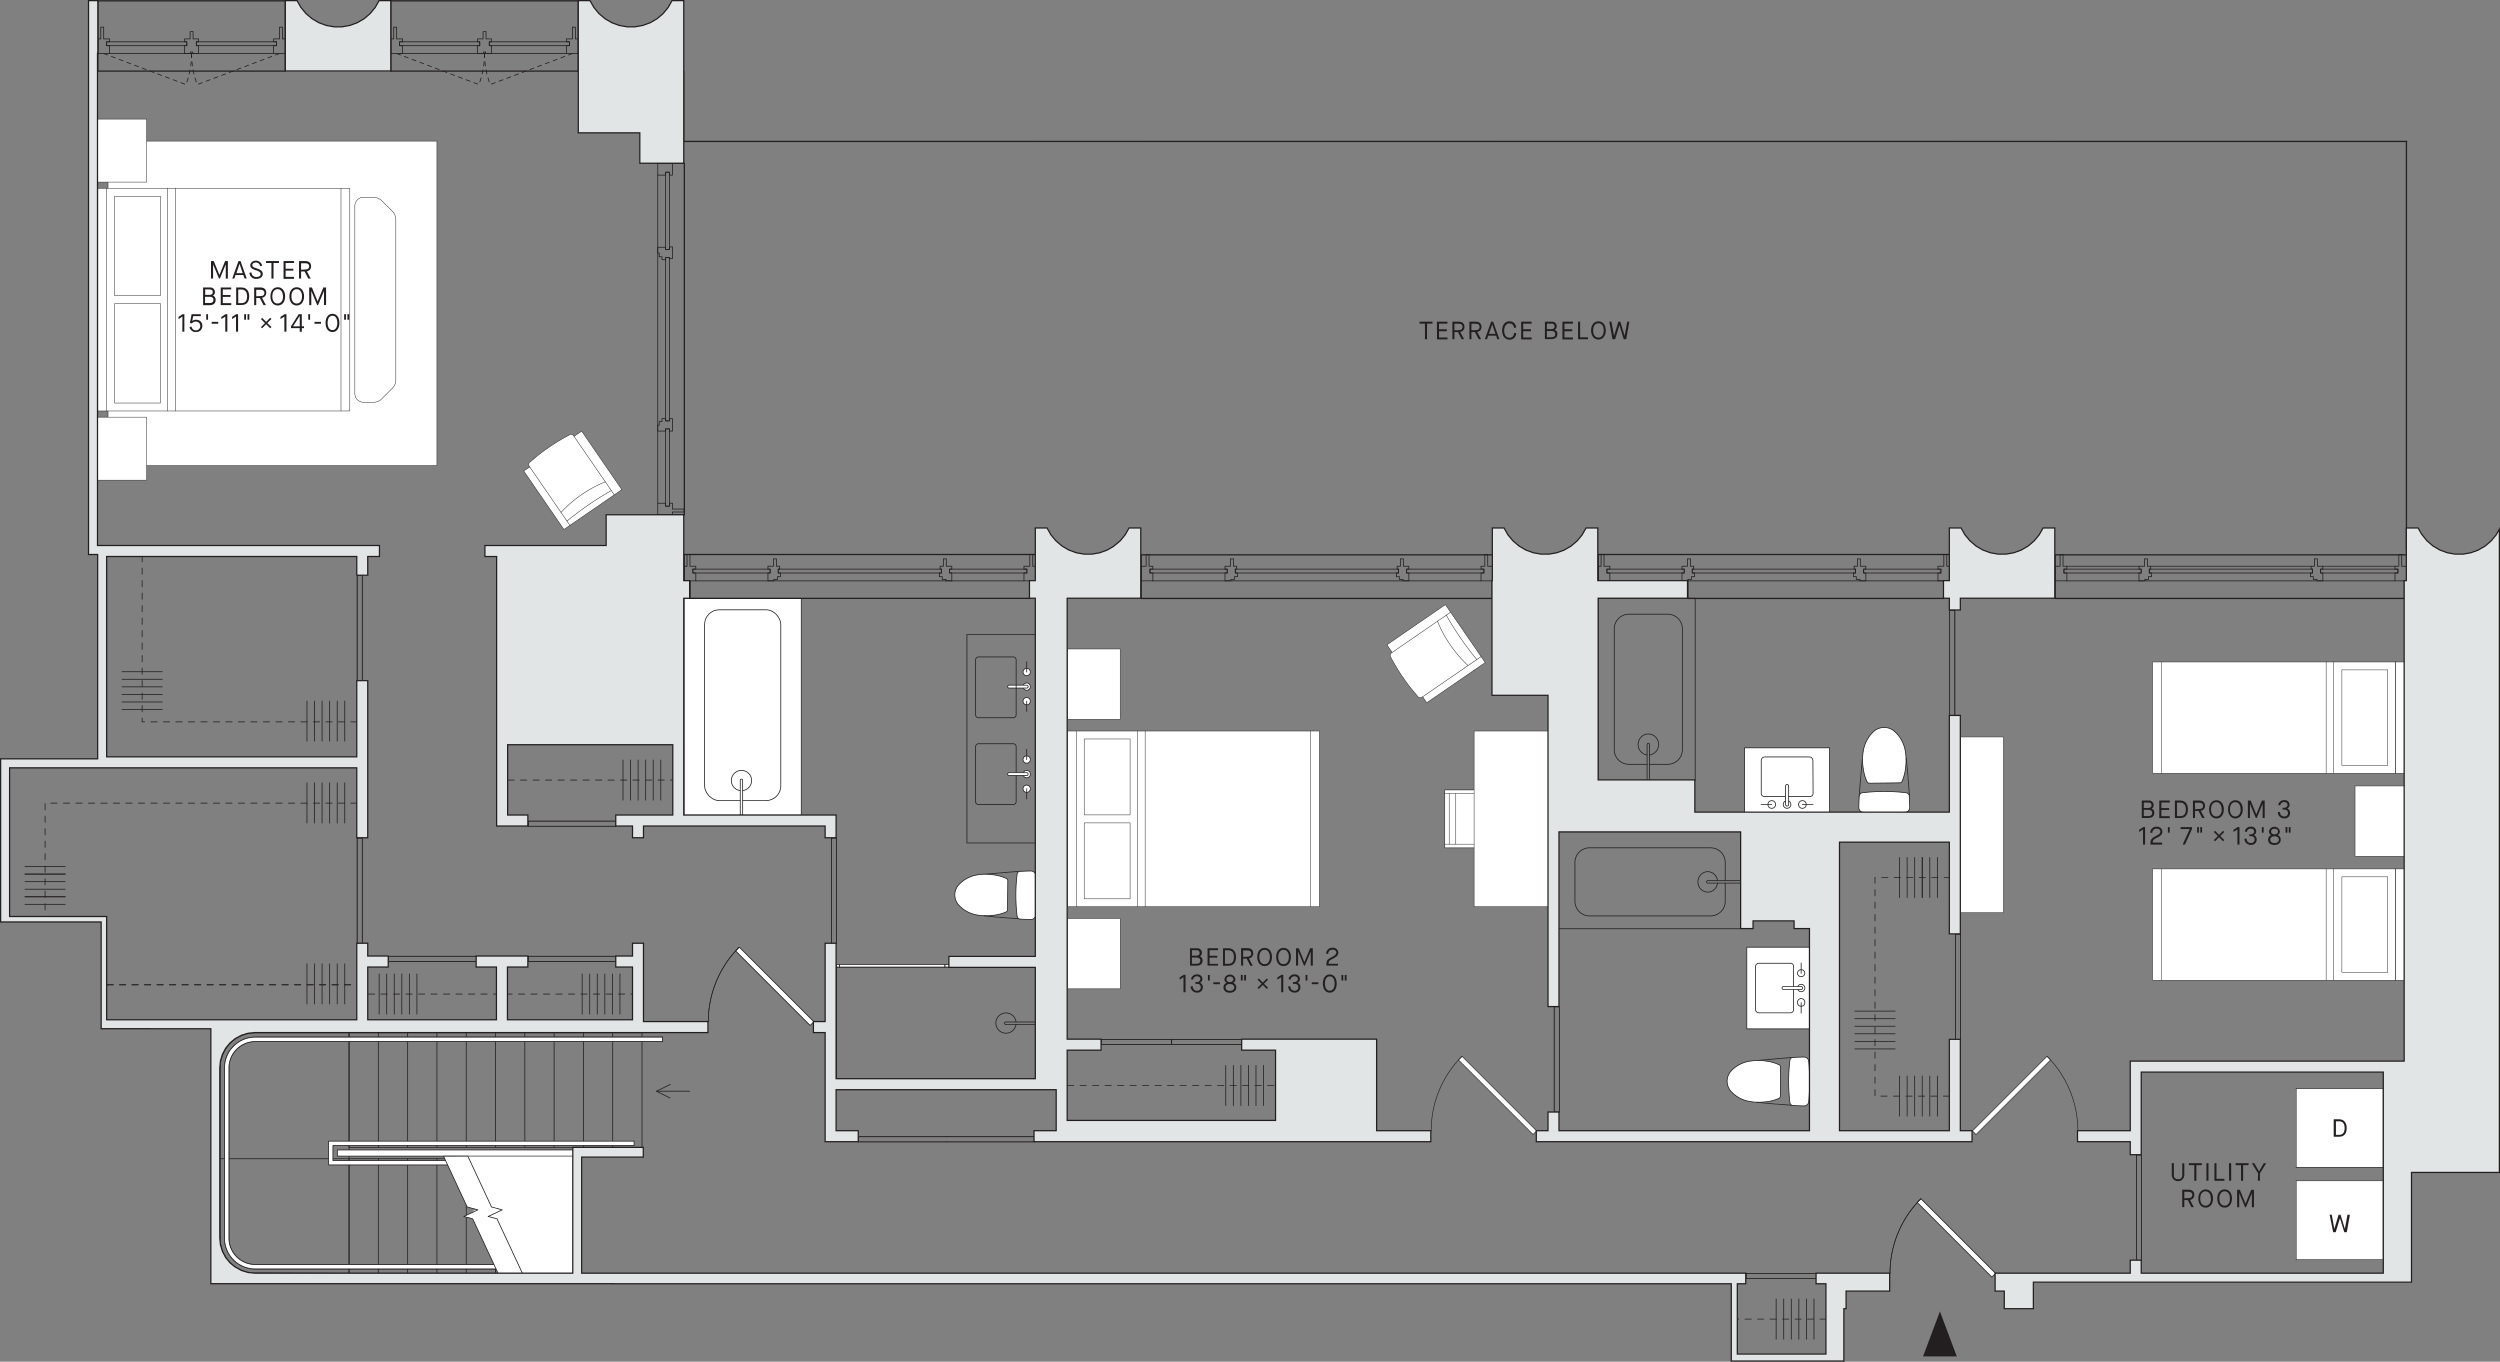 <svg xmlns="http://www.w3.org/2000/svg" viewBox="0 0 800.03 435.75"><rect x="0" y="0" width="800.03" height="435.75" fill="#808080" stroke="none"/><defs><style>.cls-1,.cls-12,.cls-13,.cls-15,.cls-16,.cls-6,.cls-8,.cls-9{fill:none;}.cls-1,.cls-10,.cls-11,.cls-12,.cls-13,.cls-14,.cls-15,.cls-16,.cls-2,.cls-4,.cls-5,.cls-6,.cls-8,.cls-9{stroke:#231f20;}.cls-1,.cls-13,.cls-14,.cls-15,.cls-16,.cls-2,.cls-4,.cls-5,.cls-6,.cls-7,.cls-8{stroke-linecap:round;stroke-linejoin:round;}.cls-1,.cls-15,.cls-16,.cls-2,.cls-7,.cls-9{stroke-width:0.25px;}.cls-10,.cls-14,.cls-2,.cls-3,.cls-4,.cls-5,.cls-7{fill:#fff;}.cls-4{stroke-width:0.15px;}.cls-5,.cls-6{stroke-width:0.15px;}.cls-7{stroke:#fff;}.cls-10,.cls-11,.cls-12,.cls-8{stroke-width:0.4px;}.cls-10,.cls-11,.cls-12,.cls-9{stroke-miterlimit:10;}.cls-11{fill:#e1e5e5;}.cls-13,.cls-14{stroke-width:0.2px;}.cls-15{stroke-dasharray:2 2;}.cls-16{stroke-dasharray:1.32 1.32;}.cls-17{fill:#231f20;}</style></defs><title>Asset 5</title><g id="Layer_2" data-name="Layer 2"><g id="Unit15B_Upper_Rest"><g id="LWPOLYLINE"><rect class="cls-1" x="196.07" y="330.49" width="9.38" height="36.68"/></g><g id="LWPOLYLINE-2" data-name="LWPOLYLINE"><polyline class="cls-1" points="196.07 330.49 186.7 330.49 186.7 367.17 196.07 367.17"/></g><g id="LWPOLYLINE-3" data-name="LWPOLYLINE"><polyline class="cls-1" points="186.7 330.49 177.32 330.49 177.32 367.17 186.7 367.17"/></g><g id="LWPOLYLINE-4" data-name="LWPOLYLINE"><polyline class="cls-1" points="177.32 330.49 167.95 330.49 167.95 367.17 177.32 367.17"/></g><g id="LWPOLYLINE-5" data-name="LWPOLYLINE"><polyline class="cls-1" points="167.95 330.49 158.57 330.49 158.57 367.17 167.95 367.17"/></g><g id="LWPOLYLINE-6" data-name="LWPOLYLINE"><polyline class="cls-1" points="158.57 330.49 149.2 330.49 149.2 367.17 158.57 367.17"/></g><g id="LWPOLYLINE-7" data-name="LWPOLYLINE"><polyline class="cls-1" points="149.2 330.49 139.82 330.49 139.82 367.17 149.2 367.17"/></g><g id="LWPOLYLINE-8" data-name="LWPOLYLINE"><polyline class="cls-1" points="139.82 330.49 130.45 330.49 130.45 367.17 139.82 367.17"/></g><g id="LWPOLYLINE-9" data-name="LWPOLYLINE"><polyline class="cls-1" points="130.45 330.49 121.07 330.49 121.07 367.17 130.45 367.17"/></g><g id="LWPOLYLINE-10" data-name="LWPOLYLINE"><polyline class="cls-1" points="121.07 330.49 111.7 330.49 111.7 367.17 121.07 367.17"/></g><g id="LWPOLYLINE-11" data-name="LWPOLYLINE"><rect class="cls-1" x="177.32" y="370.81" width="5.98" height="36.68"/></g><g id="LWPOLYLINE-12" data-name="LWPOLYLINE"><polyline class="cls-1" points="177.32 407.49 167.95 407.49 167.95 370.81 177.32 370.81"/></g><g id="LWPOLYLINE-13" data-name="LWPOLYLINE"><line class="cls-1" x1="167.95" y1="407.49" x2="158.57" y2="407.49"/><line class="cls-1" x1="158.57" y1="370.81" x2="167.95" y2="370.81"/></g><g id="LWPOLYLINE-14" data-name="LWPOLYLINE"><polyline class="cls-1" points="158.57 406.08 158.57 407.49 149.2 407.49"/><polyline class="cls-1" points="149.2 370.81 158.57 370.81 158.57 406.78"/></g><g id="LWPOLYLINE-15" data-name="LWPOLYLINE"><polyline class="cls-1" points="149.2 370.81 149.2 407.49 139.82 407.49 139.82 370.81 150.3 370.81"/></g><g id="LWPOLYLINE-16" data-name="LWPOLYLINE"><polyline class="cls-1" points="139.82 407.49 130.45 407.49 130.45 370.81 139.82 370.81"/></g><g id="LWPOLYLINE-17" data-name="LWPOLYLINE"><polyline class="cls-1" points="130.45 407.49 121.07 407.49 121.07 370.81 130.45 370.81"/></g><g id="LWPOLYLINE-18" data-name="LWPOLYLINE"><polyline class="cls-1" points="121.07 407.49 111.7 407.49 111.7 370.81 121.07 370.81"/></g><g id="LWPOLYLINE-19" data-name="LWPOLYLINE"><path class="cls-1" d="M111.7,370.81H70.45v25.43A11.2,11.2,0,0,0,80.6,407.38l31.1.11Z"/></g><g id="LWPOLYLINE-20" data-name="LWPOLYLINE"><path class="cls-1" d="M70.45,370.81V341.63A11.25,11.25,0,0,1,81.7,330.49h30v40.32"/></g><g id="LWPOLYLINE-21" data-name="LWPOLYLINE"><path class="cls-2" d="M212,331.89v1.42H81.7a8.43,8.43,0,0,0-8.44,8.43v54.5a8.43,8.43,0,0,0,8.44,8.43h76.46l.65,1.41H81.7a9.85,9.85,0,0,1-9.85-9.84v-54.5a9.85,9.85,0,0,1,9.85-9.84H212"/></g><g id="LWPOLYLINE-22" data-name="LWPOLYLINE"><rect class="cls-2" x="107.95" y="367.99" width="86.42" height="1.99"/></g><g id="LWPOLYLINE-23" data-name="LWPOLYLINE"><path class="cls-2" d="M212,331.89v1.42H81.7a8.43,8.43,0,0,0-8.44,8.43v54.5a8.43,8.43,0,0,0,8.44,8.43H184.48l.65,1.41H81.7a9.85,9.85,0,0,1-9.85-9.84v-54.5a9.85,9.85,0,0,1,9.85-9.84H212"/></g><g id="LWPOLYLINE-24" data-name="LWPOLYLINE"><line class="cls-2" x1="182.01" y1="372.8" x2="182.01" y2="371.39"/><polyline class="cls-2" points="183.11 371.39 106.54 371.39 106.54 366.59 202.91 366.59 202.91 365.19 105.14 365.19 105.14 372.8 183.11 372.8"/></g><polygon class="cls-3" points="146.32 370.84 145.97 370.11 186.23 370.11 186.23 407.61 163.54 407.61 154.61 388.62 151.16 387.61 155.72 385.49 152.78 384.7 146.32 370.84"/><polyline class="cls-2" points="167.19 407.49 159.05 390.04 156.21 389.28 160.72 387.17 157.29 386.25 149.72 369.99 141.93 369.99 149.5 386.25 152.94 387.17 148.42 389.28 151.26 390.04 159.4 407.49 167.19 407.49"/><g id="LWPOLYLINE-25" data-name="LWPOLYLINE"><rect class="cls-4" x="34.57" y="45.15" width="105.25" height="103.85"/></g><g id="LWPOLYLINE-26" data-name="LWPOLYLINE"><rect class="cls-5" x="626.12" y="235.83" width="15" height="56.25"/></g><g id="LWPOLYLINE-27" data-name="LWPOLYLINE"><rect class="cls-5" x="753.64" y="251.51" width="15.94" height="22.5"/></g><g id="WIPEOUT"><rect class="cls-5" x="462.35" y="252.8" width="19.69" height="18.52"/><polyline class="cls-5" points="462.35 252.8 462.35 271.31 482.04 271.31 482.04 252.8 462.35 252.8"/></g><g id="LWPOLYLINE-28" data-name="LWPOLYLINE"><path class="cls-6" d="M119.5,63.12h-3.14a2.81,2.81,0,0,0-2.81,2.81v60a2.81,2.81,0,0,0,2.81,2.81h3.14a3.77,3.77,0,0,0,2.65-1.09l3.43-3.43a3.77,3.77,0,0,0,1.09-2.65V70.3a3.74,3.74,0,0,0-1.09-2.65l-3.43-3.43A3.74,3.74,0,0,0,119.5,63.12Z"/></g><g id="LWPOLYLINE-29" data-name="LWPOLYLINE"><rect class="cls-5" x="31.31" y="60.26" width="80.63" height="71.25"/></g><g id="LWPOLYLINE-30" data-name="LWPOLYLINE"><rect class="cls-6" x="36.66" y="97.16" width="14.68" height="31.81"/></g><g id="LINE"><line class="cls-6" x1="34.12" y1="60.26" x2="34.12" y2="131.51"/></g><g id="LINE-2" data-name="LINE"><line class="cls-6" x1="109.12" y1="60.26" x2="109.12" y2="131.51"/></g><g id="LWPOLYLINE-31" data-name="LWPOLYLINE"><rect class="cls-6" x="36.66" y="62.8" width="14.68" height="31.81"/></g><rect class="cls-7" x="734.78" y="348.31" width="27.89" height="25.31"/><rect class="cls-7" x="734.78" y="377.84" width="27.89" height="25.31"/><line class="cls-6" x1="53.66" y1="131.51" x2="53.66" y2="60.26"/><line class="cls-6" x1="56.09" y1="131.51" x2="56.09" y2="60.26"/><g id="LWPOLYLINE-32" data-name="LWPOLYLINE"><rect class="cls-5" x="30.99" y="133.5" width="15.94" height="20.16"/></g><g id="LWPOLYLINE-33" data-name="LWPOLYLINE"><rect class="cls-5" x="30.99" y="38.11" width="15.94" height="20.16"/></g><g id="LINE-3" data-name="LINE"><line class="cls-5" x1="482.04" y1="270.14" x2="462.35" y2="270.14"/></g><g id="LINE-4" data-name="LINE"><line class="cls-5" x1="482.04" y1="253.97" x2="462.35" y2="253.97"/></g><g id="LINE-5" data-name="LINE"><line class="cls-5" x1="463.76" y1="253.97" x2="463.76" y2="270.14"/></g><g id="LINE-6" data-name="LINE"><line class="cls-5" x1="465.87" y1="253.97" x2="465.87" y2="270.14"/></g><g id="LWPOLYLINE-34" data-name="LWPOLYLINE"><rect class="cls-5" x="471.73" y="233.93" width="24.37" height="56.25"/></g><g id="LWPOLYLINE-35" data-name="LWPOLYLINE"><polygon class="cls-5" points="456.57 224.89 455.26 222.97 454.95 223.18 454.39 223.33 453.86 223.07 452.62 221.58 451.6 220.37 450.76 219.29 449.69 217.83 448.75 216.47 448.37 215.93 448.08 215.47 447.71 214.9 447.3 214.24 446.37 212.69 445.54 211.22 444.91 210.05 444.86 209.47 445.19 208.99 445.5 208.78 443.83 206.35 462.54 193.48 475.29 212.02 456.57 224.89"/></g><g id="LINE-7" data-name="LINE"><line class="cls-6" x1="464.21" y1="195.91" x2="445.51" y2="208.78"/></g><g id="LINE-8" data-name="LINE"><line class="cls-6" x1="455.26" y1="222.98" x2="473.97" y2="210.11"/></g><g id="ARC"><path class="cls-6" d="M460,198.78A40.24,40.24,0,0,0,469.8,213"/></g><g id="ARC-2" data-name="ARC"><path class="cls-6" d="M462.82,196.87a101.43,101.43,0,0,0,9.76,14.19"/></g><g id="LWPOLYLINE-36" data-name="LWPOLYLINE"><polygon class="cls-5" points="167.6 150.72 169.51 149.41 169.3 149.1 169.16 148.53 169.41 148.01 170.91 146.77 172.11 145.75 173.19 144.91 174.65 143.84 176.01 142.9 176.56 142.51 177.01 142.23 177.59 141.85 178.24 141.44 179.79 140.52 181.26 139.69 182.44 139.06 183.02 139 183.5 139.34 183.7 139.65 186.14 137.97 199 156.69 180.46 169.44 167.6 150.72"/></g><g id="LINE-9" data-name="LINE"><line class="cls-6" x1="196.57" y1="158.36" x2="183.7" y2="139.65"/></g><g id="LINE-10" data-name="LINE"><line class="cls-6" x1="169.51" y1="149.41" x2="182.38" y2="168.12"/></g><g id="ARC-3" data-name="ARC"><path class="cls-6" d="M193.7,154.19A40.2,40.2,0,0,0,179.51,164"/></g><g id="ARC-4" data-name="ARC"><path class="cls-6" d="M195.61,157a101.17,101.17,0,0,0-14.19,9.76"/></g><g id="LWPOLYLINE-37" data-name="LWPOLYLINE"><rect class="cls-5" x="341.61" y="293.93" width="16.88" height="22.5"/></g><g id="LWPOLYLINE-38" data-name="LWPOLYLINE"><rect class="cls-5" x="341.61" y="207.68" width="16.87" height="22.5"/></g><g id="LWPOLYLINE-39" data-name="LWPOLYLINE"><rect class="cls-5" x="341.61" y="233.93" width="80.62" height="56.25"/></g><g id="LINE-11" data-name="LINE"><line class="cls-6" x1="344.42" y1="290.18" x2="344.42" y2="233.93"/></g><g id="LINE-12" data-name="LINE"><line class="cls-6" x1="419.42" y1="290.18" x2="419.42" y2="233.93"/></g><g id="LWPOLYLINE-40" data-name="LWPOLYLINE"><rect class="cls-6" x="346.96" y="236.47" width="14.68" height="24.31"/></g><g id="LWPOLYLINE-41" data-name="LWPOLYLINE"><rect class="cls-6" x="346.96" y="263.33" width="14.68" height="24.31"/></g><g id="LWPOLYLINE-42" data-name="LWPOLYLINE"><rect class="cls-5" x="688.85" y="278.06" width="80.62" height="35.63"/></g><g id="LINE-13" data-name="LINE"><line class="cls-6" x1="766.66" y1="278.06" x2="766.66" y2="313.69"/></g><g id="LWPOLYLINE-43" data-name="LWPOLYLINE"><rect class="cls-6" x="749.43" y="280.6" width="14.68" height="30.54"/></g><g id="LINE-14" data-name="LINE"><line class="cls-6" x1="766.66" y1="278.06" x2="766.66" y2="313.69"/></g><line class="cls-6" x1="691.66" y1="278.06" x2="691.66" y2="313.69"/><g id="LWPOLYLINE-44" data-name="LWPOLYLINE"><rect class="cls-5" x="688.85" y="211.83" width="80.63" height="35.63"/></g><g id="LINE-15" data-name="LINE"><line class="cls-6" x1="766.66" y1="247.46" x2="766.66" y2="211.83"/></g><g id="LWPOLYLINE-45" data-name="LWPOLYLINE"><rect class="cls-6" x="749.43" y="214.37" width="14.68" height="30.54"/></g><g id="LINE-16" data-name="LINE"><line class="cls-6" x1="766.66" y1="247.46" x2="766.66" y2="211.83"/></g><line class="cls-6" x1="691.66" y1="247.46" x2="691.66" y2="211.83"/><line class="cls-6" x1="364.03" y1="290.18" x2="364.03" y2="233.93"/><line class="cls-6" x1="366.46" y1="290.18" x2="366.46" y2="233.93"/><line class="cls-6" x1="746.82" y1="278.06" x2="746.82" y2="313.69"/><line class="cls-6" x1="744.39" y1="278.06" x2="744.39" y2="313.69"/><line class="cls-6" x1="746.82" y1="211.83" x2="746.82" y2="247.46"/><line class="cls-6" x1="744.39" y1="211.83" x2="744.39" y2="247.46"/><g id="LWPOLYLINE-46" data-name="LWPOLYLINE"><polyline class="cls-8" points="91.31 17.13 91.31 22.76 31.31 22.76 31.31 17.13"/></g><g id="LWPOLYLINE-47" data-name="LWPOLYLINE"><polyline class="cls-8" points="185.06 17.13 185.06 22.76 125.06 22.76 125.06 17.13"/></g><g id="LWPOLYLINE-48" data-name="LWPOLYLINE"><polyline class="cls-8" points="477.56 185.88 477.56 191.51 365.18 191.51 365.18 185.88"/></g><g id="LWPOLYLINE-49" data-name="LWPOLYLINE"><polyline class="cls-8" points="769.47 185.88 769.47 191.51 657.67 191.51 657.67 185.88"/></g><g id="LINE-18" data-name="LINE"><line class="cls-1" x1="688.26" y1="181.2" x2="739.59" y2="181.2"/></g><g id="LINE-19" data-name="LINE"><line class="cls-1" x1="743.34" y1="181.2" x2="766.43" y2="181.2"/></g><g id="LINE-20" data-name="LINE"><line class="cls-1" x1="684.51" y1="181.2" x2="661.42" y2="181.2"/></g><g id="LWPOLYLINE-50" data-name="LWPOLYLINE"><polyline class="cls-8" points="622.05 185.88 622.05 191.51 540.14 191.51 540.14 185.88"/></g><g id="LWPOLYLINE-51" data-name="LWPOLYLINE"><rect class="cls-1" x="34.12" y="13.38" width="25.66" height="1.23"/></g><g id="LWPOLYLINE-52" data-name="LWPOLYLINE"><rect class="cls-1" x="62.83" y="13.38" width="25.66" height="1.23"/></g><g id="LWPOLYLINE-53" data-name="LWPOLYLINE"><rect class="cls-1" x="127.87" y="13.38" width="25.66" height="1.23"/></g><g id="LWPOLYLINE-54" data-name="LWPOLYLINE"><rect class="cls-1" x="156.58" y="13.38" width="25.66" height="1.23"/></g><g id="LWPOLYLINE-55" data-name="LWPOLYLINE"><polygon class="cls-1" points="214.24 161.98 214.24 161.04 214.24 137.25 213.01 137.25 213.01 161.98 214.24 161.98"/></g><g id="LWPOLYLINE-56" data-name="LWPOLYLINE"><polygon class="cls-1" points="214.24 55.1 214.24 56.04 214.24 79.83 213.01 79.83 213.01 55.1 214.24 55.1"/></g><g id="LWPOLYLINE-57" data-name="LWPOLYLINE"><rect class="cls-1" x="213.01" y="82.41" width="1.23" height="52.27"/></g><g id="LWPOLYLINE-58" data-name="LWPOLYLINE"><polygon class="cls-1" points="301.31 182.13 249.04 182.13 249.04 183.36 301.3 183.36 301.31 182.13"/></g><g id="LWPOLYLINE-59" data-name="LWPOLYLINE"><polygon class="cls-1" points="328.61 182.13 327.68 182.13 303.89 182.13 303.89 183.36 328.61 183.36 328.61 182.13"/></g><g id="LWPOLYLINE-60" data-name="LWPOLYLINE"><polygon class="cls-1" points="221.73 182.13 222.67 182.13 246.46 182.13 246.46 183.36 221.73 183.36 221.73 182.13"/></g><g id="LWPOLYLINE-61" data-name="LWPOLYLINE"><polygon class="cls-1" points="447.57 182.13 395.3 182.13 395.3 183.36 447.56 183.36 447.57 182.13"/></g><g id="LWPOLYLINE-62" data-name="LWPOLYLINE"><polygon class="cls-1" points="474.87 182.13 473.94 182.13 450.15 182.13 450.15 183.36 474.87 183.36 474.87 182.13"/></g><g id="LWPOLYLINE-63" data-name="LWPOLYLINE"><polygon class="cls-1" points="367.99 182.13 368.93 182.13 392.72 182.13 392.72 183.36 367.99 183.36 367.99 182.13"/></g><g id="LWPOLYLINE-64" data-name="LWPOLYLINE"><polygon class="cls-1" points="740.06 182.13 687.79 182.13 687.79 183.36 740.05 183.36 740.06 182.13"/></g><g id="LWPOLYLINE-65" data-name="LWPOLYLINE"><polygon class="cls-1" points="767.36 182.13 766.42 182.13 742.64 182.13 742.64 183.36 767.36 183.36 767.36 182.13"/></g><g id="LWPOLYLINE-66" data-name="LWPOLYLINE"><polygon class="cls-1" points="660.48 182.13 661.42 182.13 685.21 182.13 685.21 183.36 660.48 183.36 660.48 182.13"/></g><g id="LWPOLYLINE-67" data-name="LWPOLYLINE"><polygon class="cls-1" points="593.81 182.13 541.54 182.13 541.54 183.36 593.8 183.36 593.81 182.13"/></g><g id="LWPOLYLINE-68" data-name="LWPOLYLINE"><polygon class="cls-1" points="621.11 182.13 620.17 182.13 596.39 182.13 596.39 183.36 621.11 183.36 621.11 182.13"/></g><g id="LWPOLYLINE-69" data-name="LWPOLYLINE"><polygon class="cls-1" points="514.23 182.13 515.17 182.13 538.96 182.13 538.96 183.36 514.23 183.36 514.23 182.13"/></g><line class="cls-1" x1="35.06" y1="17.13" x2="87.56" y2="17.13"/><line class="cls-1" x1="127.87" y1="17.13" x2="181.31" y2="17.13"/><line class="cls-1" x1="210.49" y1="56.04" x2="210.49" y2="161.04"/><line class="cls-1" x1="222.67" y1="185.88" x2="327.68" y2="185.88"/><line class="cls-1" x1="368.93" y1="185.88" x2="473.93" y2="185.88"/><line class="cls-1" x1="540.14" y1="185.88" x2="621.94" y2="185.88"/><line class="cls-1" x1="661.42" y1="185.88" x2="766.43" y2="185.88"/><g id="LWPOLYLINE-70" data-name="LWPOLYLINE"><polygon class="cls-9" points="35.06 14.61 34.12 14.61 34.12 13.38 35.06 13.38 35.06 12.45 33.18 12.45 33.18 8.7 32.25 8.7 32.25 12.45 31.31 12.45 31.31 17.13 35.06 17.13 35.06 14.61"/></g><g id="LWPOLYLINE-71" data-name="LWPOLYLINE"><polyline class="cls-9" points="60.84 10.1 61.78 10.1 61.78 12.45 63.53 12.45 63.53 13.38 62.83 13.38 62.83 14.61 63.53 14.61 63.53 17.13 61.66 17.13 61.66 16.66 60.96 16.66 60.96 17.13 59.08 17.13 59.08 14.61 59.77 14.61 59.78 13.38 59.08 13.38 59.08 12.45 60.84 12.45 60.84 10.1"/></g><g id="LWPOLYLINE-72" data-name="LWPOLYLINE"><polygon class="cls-9" points="91.31 12.45 90.37 12.45 90.37 8.7 89.43 8.7 89.43 12.45 87.56 12.45 87.56 13.38 88.5 13.38 88.5 14.61 87.56 14.61 87.56 17.13 91.31 17.13 91.31 12.45"/></g><g id="LWPOLYLINE-73" data-name="LWPOLYLINE"><polygon class="cls-9" points="128.81 14.61 127.87 14.61 127.87 13.38 128.81 13.38 128.81 12.45 126.93 12.45 126.93 8.7 126 8.7 126 12.45 125.06 12.45 125.06 17.13 128.81 17.13 128.81 14.61"/></g><g id="LWPOLYLINE-74" data-name="LWPOLYLINE"><polyline class="cls-9" points="154.59 10.1 155.53 10.1 155.53 12.45 157.28 12.45 157.28 13.38 156.58 13.38 156.58 14.61 157.28 14.61 157.28 17.13 155.41 17.13 155.41 16.66 154.71 16.66 154.71 17.13 152.83 17.13 152.83 14.61 153.52 14.61 153.53 13.38 152.83 13.38 152.83 12.45 154.59 12.45 154.59 10.1"/></g><g id="LWPOLYLINE-75" data-name="LWPOLYLINE"><polygon class="cls-9" points="185.06 12.45 184.12 12.45 184.12 8.7 183.18 8.7 183.18 12.45 181.31 12.45 181.31 13.38 182.25 13.38 182.25 14.61 181.31 14.61 181.31 17.13 185.06 17.13 185.06 12.45"/></g><g id="LWPOLYLINE-76" data-name="LWPOLYLINE"><polygon class="cls-9" points="215.18 164.79 215.18 163.85 218.93 163.85 218.93 162.91 215.18 162.91 215.18 161.04 214.24 161.04 214.24 161.98 213.01 161.98 213.01 161.04 210.49 161.04 210.49 164.79 215.18 164.79"/></g><g id="LWPOLYLINE-77" data-name="LWPOLYLINE"><polygon class="cls-9" points="213.01 137.95 213.01 137.25 214.24 137.25 214.24 137.95 215.18 137.95 215.18 135.84 215.18 134.91 215.18 133.97 214.24 133.97 214.24 134.67 213.01 134.67 213.01 133.97 211.84 133.97 211.84 134.91 210.96 134.91 210.96 136.08 210.49 136.08 210.49 137.95 213.01 137.95"/></g><g id="LWPOLYLINE-78" data-name="LWPOLYLINE"><polygon class="cls-9" points="213.01 79.13 213.01 79.83 214.24 79.83 214.24 79.01 215.18 79.01 215.18 80.88 215.18 81.82 215.18 82.76 214.24 82.76 214.24 82.41 213.01 82.41 213.01 83.11 211.84 83.11 211.84 82.17 210.96 82.17 210.96 81 210.49 81 210.49 79.13 213.01 79.13"/></g><g id="LWPOLYLINE-79" data-name="LWPOLYLINE"><polygon class="cls-9" points="304.59 183.36 303.89 183.36 303.89 182.13 304.59 182.13 304.59 181.2 302.83 181.2 302.83 178.85 301.89 178.85 301.89 181.2 300.84 181.2 300.84 182.13 301.31 182.13 301.31 183.36 300.61 183.36 300.61 184.54 301.54 184.54 301.54 185.41 302.71 185.41 302.71 185.88 304.59 185.88 304.59 183.36"/></g><g id="LWPOLYLINE-80" data-name="LWPOLYLINE"><polygon class="cls-9" points="331.43 181.2 330.49 181.2 330.49 177.45 329.55 177.45 329.55 181.2 327.68 181.2 327.68 182.13 328.61 182.13 328.61 183.36 327.68 183.36 327.68 185.88 331.43 185.88 331.43 181.2"/></g><g id="LWPOLYLINE-81" data-name="LWPOLYLINE"><polygon class="cls-9" points="245.75 183.36 246.46 183.36 246.46 182.13 245.75 182.13 245.75 181.2 247.51 181.2 247.51 178.85 248.45 178.85 248.45 181.2 249.5 181.2 249.5 182.13 249.04 182.13 249.04 183.36 249.74 183.36 249.74 184.54 248.8 184.54 248.8 185.41 247.63 185.41 247.63 185.88 245.75 185.88 245.75 183.36"/></g><g id="LWPOLYLINE-82" data-name="LWPOLYLINE"><polygon class="cls-9" points="218.92 181.2 219.86 181.2 219.86 177.45 220.8 177.45 220.8 181.2 222.67 181.2 222.67 182.13 221.73 182.13 221.73 183.36 222.67 183.36 222.67 185.88 218.92 185.88 218.92 181.2"/></g><g id="LWPOLYLINE-83" data-name="LWPOLYLINE"><polygon class="cls-9" points="450.85 183.36 450.15 183.36 450.15 182.13 450.85 182.13 450.85 181.2 449.09 181.2 449.09 178.85 448.15 178.85 448.15 181.2 447.1 181.2 447.1 182.13 447.57 182.13 447.57 183.36 446.86 183.36 446.86 184.54 447.8 184.54 447.8 185.41 448.97 185.41 448.97 185.88 450.85 185.88 450.85 183.36"/></g><g id="LWPOLYLINE-84" data-name="LWPOLYLINE"><polygon class="cls-9" points="477.69 181.2 476.09 181.2 476.09 177.45 475.16 177.45 475.16 181.2 473.94 181.2 473.94 182.13 474.87 182.13 474.87 183.36 473.94 183.36 473.94 185.88 477.69 185.88 477.69 181.2"/></g><g id="LWPOLYLINE-85" data-name="LWPOLYLINE"><polygon class="cls-9" points="392.01 183.36 392.72 183.36 392.72 182.13 392.01 182.13 392.01 181.2 393.77 181.2 393.77 178.85 394.71 178.85 394.71 181.2 395.76 181.2 395.76 182.13 395.3 182.13 395.3 183.36 396 183.36 396 184.54 395.06 184.54 395.06 185.41 393.89 185.41 393.89 185.88 392.01 185.88 392.01 183.36"/></g><g id="LWPOLYLINE-86" data-name="LWPOLYLINE"><polygon class="cls-9" points="365.18 181.2 366.77 181.2 366.77 177.45 367.7 177.45 367.7 181.2 368.93 181.2 368.93 182.13 367.99 182.13 367.99 183.36 368.93 183.36 368.93 185.88 365.18 185.88 365.18 181.2"/></g><g id="LWPOLYLINE-87" data-name="LWPOLYLINE"><polygon class="cls-9" points="743.34 183.36 742.64 183.36 742.64 182.13 743.34 182.13 743.34 181.2 741.58 181.2 741.58 178.85 740.64 178.85 740.64 181.2 739.59 181.2 739.59 182.13 740.06 182.13 740.06 183.36 739.36 183.36 739.36 184.54 740.29 184.54 740.29 185.41 741.47 185.41 741.47 185.88 743.34 185.88 743.34 183.36"/></g><g id="LWPOLYLINE-88" data-name="LWPOLYLINE"><polygon class="cls-9" points="770.17 181.2 768.58 181.2 768.58 177.45 767.65 177.45 767.65 181.2 766.42 181.2 766.42 182.13 767.36 182.13 767.36 183.36 766.42 183.36 766.42 185.88 770.17 185.88 770.17 181.2"/></g><g id="LWPOLYLINE-89" data-name="LWPOLYLINE"><polygon class="cls-9" points="684.5 183.36 685.21 183.36 685.21 182.13 684.5 182.13 684.5 181.2 686.26 181.2 686.26 178.85 687.2 178.85 687.2 181.2 688.25 181.2 688.25 182.13 687.79 182.13 687.79 183.36 688.49 183.36 688.49 184.54 687.55 184.54 687.55 185.41 686.38 185.41 686.38 185.88 684.5 185.88 684.5 183.36"/></g><g id="LWPOLYLINE-90" data-name="LWPOLYLINE"><polygon class="cls-9" points="657.67 181.2 659.26 181.2 659.26 177.45 660.2 177.45 660.2 181.2 661.42 181.2 661.42 182.13 660.48 182.13 660.48 183.36 661.42 183.36 661.42 185.88 657.67 185.88 657.67 181.2"/></g><g id="LWPOLYLINE-91" data-name="LWPOLYLINE"><polygon class="cls-9" points="597.09 183.36 596.39 183.36 596.39 182.13 597.09 182.13 597.09 181.2 595.33 181.2 595.33 178.85 594.39 178.85 594.39 181.2 593.34 181.2 593.34 182.13 593.81 182.13 593.81 183.36 593.11 183.36 593.11 184.54 594.04 184.54 594.04 185.41 595.22 185.41 595.22 185.88 597.09 185.88 597.09 183.36"/></g><g id="LWPOLYLINE-92" data-name="LWPOLYLINE"><polygon class="cls-9" points="623.92 181.2 622.99 181.2 622.99 177.45 622.05 177.45 622.05 181.2 620.17 181.2 620.17 182.13 621.11 182.13 621.11 183.36 620.17 183.36 620.17 185.88 623.92 185.88 623.92 181.2"/></g><g id="LWPOLYLINE-93" data-name="LWPOLYLINE"><polygon class="cls-9" points="538.25 183.36 538.96 183.36 538.96 182.13 538.25 182.13 538.25 181.2 540.01 181.2 540.01 178.85 540.95 178.85 540.95 181.2 542 181.2 542 182.13 541.54 182.13 541.54 183.36 542.24 183.36 542.24 184.54 541.3 184.54 541.3 185.41 540.13 185.41 540.13 185.88 538.25 185.88 538.25 183.36"/></g><g id="LWPOLYLINE-94" data-name="LWPOLYLINE"><polygon class="cls-9" points="511.42 181.2 512.36 181.2 512.36 177.45 513.3 177.45 513.3 181.2 515.17 181.2 515.17 182.13 514.23 182.13 514.23 183.36 515.17 183.36 515.17 185.88 511.42 185.88 511.42 181.2"/></g><g id="LWPOLYLINE-95" data-name="LWPOLYLINE"><polyline class="cls-8" points="91.31 17.13 91.31 0.26 31.31 0.26 31.31 17.13"/></g><g id="LWPOLYLINE-96" data-name="LWPOLYLINE"><polyline class="cls-8" points="185.06 17.13 185.06 0.26 125.06 0.26 125.06 17.13"/></g><g id="LWPOLYLINE-97" data-name="LWPOLYLINE"><polygon class="cls-1" points="215.18 52.29 215.18 53.23 215.18 54.16 215.18 56.04 214.24 56.04 214.24 55.1 213.01 55.1 213.01 56.04 210.49 56.04 210.49 52.29 215.18 52.29"/></g><g id="LWPOLYLINE-98" data-name="LWPOLYLINE"><polyline class="cls-8" points="331.43 185.88 331.43 177.45 218.93 177.45 218.93 185.88"/></g><g id="LWPOLYLINE-99" data-name="LWPOLYLINE"><polyline class="cls-8" points="210.56 164.75 219 164.75 219 52.25 210.56 52.25"/></g><g id="LWPOLYLINE-100" data-name="LWPOLYLINE"><polyline class="cls-8" points="477.69 185.88 477.68 177.56 365.18 177.56 365.19 185.88"/></g><g id="LWPOLYLINE-101" data-name="LWPOLYLINE"><polyline class="cls-8" points="770.17 185.88 770.17 177.56 657.67 177.56 657.67 185.88"/></g><g id="LWPOLYLINE-102" data-name="LWPOLYLINE"><polyline class="cls-8" points="623.92 185.88 623.92 177.45 511.43 177.45 511.43 185.88"/></g><g id="LWPOLYLINE-103" data-name="LWPOLYLINE"><line class="cls-8" x1="218.74" y1="45.26" x2="331.43" y2="45.26"/><line class="cls-8" x1="218.74" y1="22.65" x2="218.74" y2="45.15"/><line class="cls-8" x1="218.74" y1="22.76" x2="218.74" y2="45.26"/></g><g id="LWPOLYLINE-104" data-name="LWPOLYLINE"><line class="cls-10" x1="365.18" y1="45.26" x2="331.43" y2="45.26"/></g><g id="LWPOLYLINE-105" data-name="LWPOLYLINE"><line class="cls-8" x1="365.18" y1="45.26" x2="477.68" y2="45.26"/></g><g id="LWPOLYLINE-106" data-name="LWPOLYLINE"><line class="cls-11" x1="511.43" y1="45.26" x2="477.68" y2="45.26"/></g><g id="LWPOLYLINE-107" data-name="LWPOLYLINE"><line class="cls-8" x1="511.43" y1="45.26" x2="623.93" y2="45.26"/></g><g id="LWPOLYLINE-108" data-name="LWPOLYLINE"><line class="cls-12" x1="657.68" y1="45.26" x2="623.93" y2="45.26"/></g><g id="LWPOLYLINE-109" data-name="LWPOLYLINE"><line class="cls-8" x1="657.68" y1="45.26" x2="770.18" y2="45.26"/></g><g id="LWPOLYLINE-111" data-name="LWPOLYLINE"><line class="cls-8" x1="770.09" y1="45.26" x2="770.09" y2="176.18"/></g><g id="LWPOLYLINE-112" data-name="LWPOLYLINE"><rect class="cls-13" x="683.69" y="369.58" width="1.64" height="33.75"/></g><g id="LWPOLYLINE-113" data-name="LWPOLYLINE"><rect class="cls-13" x="625.24" y="379.26" width="1.64" height="33.75" transform="translate(-96.74 558.72) rotate(-45)"/></g><g id="LWPOLYLINE-114" data-name="LWPOLYLINE"><polyline class="cls-13" points="302.89 363.77 274.76 363.77 274.76 365.42 302.89 365.42"/></g><g id="LWPOLYLINE-115" data-name="LWPOLYLINE"><rect class="cls-14" x="626.83" y="349.73" width="33.75" height="1.64" transform="translate(-59.34 557.84) rotate(-45)"/></g><g id="LWPOLYLINE-116" data-name="LWPOLYLINE"><rect class="cls-13" x="625.8" y="298.91" width="1.64" height="33.75"/></g><g id="LWPOLYLINE-117" data-name="LWPOLYLINE"><rect class="cls-13" x="623.93" y="195.26" width="1.64" height="33.75"/></g><g id="LWPOLYLINE-118" data-name="LWPOLYLINE"><rect class="cls-13" x="497.36" y="322.17" width="1.64" height="33.75"/></g><g id="LWPOLYLINE-119" data-name="LWPOLYLINE"><rect class="cls-14" x="478.41" y="333.67" width="1.64" height="33.75" transform="translate(-107.51 441.54) rotate(-45)"/></g><g id="LWPOLYLINE-120" data-name="LWPOLYLINE"><rect class="cls-13" x="352.46" y="332.6" width="22.5" height="1.64"/></g><g id="LWPOLYLINE-121" data-name="LWPOLYLINE"><rect class="cls-13" x="374.96" y="332.6" width="22.5" height="1.64"/></g><g id="LWPOLYLINE-122" data-name="LWPOLYLINE"><rect class="cls-13" x="558.77" y="407.49" width="22.5" height="1.64"/></g><g id="LWPOLYLINE-123" data-name="LWPOLYLINE"><rect class="cls-13" x="247.08" y="298.75" width="1.64" height="33.75" transform="translate(-150.57 267.73) rotate(-45)"/></g><g id="LWPOLYLINE-124" data-name="LWPOLYLINE"><polyline class="cls-13" points="302.89 363.77 331.01 363.77 331.01 365.42 302.89 365.42"/></g><g id="LWPOLYLINE-125" data-name="LWPOLYLINE"><rect class="cls-13" x="266.03" y="268.15" width="1.64" height="33.75"/></g><g id="LWPOLYLINE-126" data-name="LWPOLYLINE"><rect class="cls-13" x="114.29" y="268.15" width="1.64" height="33.75"/></g><g id="LWPOLYLINE-127" data-name="LWPOLYLINE"><rect class="cls-13" x="114.29" y="184.13" width="1.64" height="33.75"/></g><g id="LWPOLYLINE-128" data-name="LWPOLYLINE"><rect class="cls-13" x="169.03" y="306" width="28.13" height="1.64"/></g><g id="LWPOLYLINE-129" data-name="LWPOLYLINE"><rect class="cls-13" x="124.36" y="306" width="28.13" height="1.64"/></g><g id="LWPOLYLINE-130" data-name="LWPOLYLINE"><rect class="cls-13" x="169.03" y="262.76" width="28.13" height="1.64"/></g><g id="LWPOLYLINE-131" data-name="LWPOLYLINE"><rect class="cls-13" x="683.69" y="369.58" width="1.64" height="33.75"/></g><g id="LWPOLYLINE-132" data-name="LWPOLYLINE"><rect class="cls-14" x="625.24" y="379.26" width="1.64" height="33.75" transform="translate(-96.74 558.72) rotate(-45)"/></g><g id="LWPOLYLINE-133" data-name="LWPOLYLINE"><polyline class="cls-13" points="302.89 363.77 274.76 363.77 274.76 365.42 302.89 365.42"/></g><g id="LWPOLYLINE-134" data-name="LWPOLYLINE"><rect class="cls-13" x="625.8" y="298.91" width="1.64" height="33.75"/></g><g id="LWPOLYLINE-135" data-name="LWPOLYLINE"><rect class="cls-13" x="623.93" y="195.26" width="1.64" height="33.75"/></g><g id="LWPOLYLINE-136" data-name="LWPOLYLINE"><rect class="cls-13" x="497.36" y="322.17" width="1.64" height="33.75"/></g><g id="LWPOLYLINE-137" data-name="LWPOLYLINE"><rect class="cls-13" x="352.46" y="332.6" width="22.5" height="1.64"/></g><g id="LWPOLYLINE-138" data-name="LWPOLYLINE"><rect class="cls-13" x="374.96" y="332.6" width="22.5" height="1.64"/></g><g id="LWPOLYLINE-139" data-name="LWPOLYLINE"><rect class="cls-13" x="558.77" y="407.49" width="22.5" height="1.64"/></g><g id="LWPOLYLINE-140" data-name="LWPOLYLINE"><rect class="cls-14" x="247.08" y="298.75" width="1.64" height="33.75" transform="translate(-150.57 267.73) rotate(-45)"/></g><g id="LWPOLYLINE-141" data-name="LWPOLYLINE"><polyline class="cls-13" points="302.89 363.77 331.01 363.77 331.01 365.42 302.89 365.42"/></g><g id="LWPOLYLINE-142" data-name="LWPOLYLINE"><rect class="cls-13" x="266.03" y="268.15" width="1.64" height="33.75"/></g><g id="LWPOLYLINE-143" data-name="LWPOLYLINE"><rect class="cls-13" x="114.29" y="268.15" width="1.64" height="33.75"/></g><g id="LWPOLYLINE-144" data-name="LWPOLYLINE"><rect class="cls-13" x="114.29" y="184.13" width="1.64" height="33.75"/></g><g id="LWPOLYLINE-145" data-name="LWPOLYLINE"><rect class="cls-13" x="169.03" y="306" width="28.13" height="1.64"/></g><g id="LWPOLYLINE-146" data-name="LWPOLYLINE"><rect class="cls-13" x="124.36" y="306" width="28.13" height="1.64"/></g><g id="LWPOLYLINE-147" data-name="LWPOLYLINE"><rect class="cls-13" x="169.03" y="262.76" width="28.13" height="1.64"/></g><g id="ARC-5" data-name="ARC"><path class="cls-13" d="M614.71,383.62a33.75,33.75,0,0,0-9.89,23.87"/></g><g id="ARC-6" data-name="ARC"><path class="cls-13" d="M664.94,361.9A33.76,33.76,0,0,0,655.06,338"/></g><g id="ARC-7" data-name="ARC"><path class="cls-13" d="M467.87,338A33.76,33.76,0,0,0,458,361.9"/></g><g id="ARC-8" data-name="ARC"><path class="cls-13" d="M236.54,303.11A33.8,33.8,0,0,0,226.66,327"/></g><g id="ARC-9" data-name="ARC"><path class="cls-13" d="M614.71,383.62a33.75,33.75,0,0,0-9.89,23.87"/></g><g id="ARC-10" data-name="ARC"><path class="cls-13" d="M236.54,303.11A33.8,33.8,0,0,0,226.66,327"/></g><g id="LWPOLYLINE-148" data-name="LWPOLYLINE"><rect class="cls-1" x="511.42" y="191.45" width="31.06" height="58.32"/></g><g id="LWPOLYLINE-149" data-name="LWPOLYLINE"><path class="cls-1" d="M527.87,244.59h5.82a4.68,4.68,0,0,0,4.69-4.68V201.24a4.69,4.69,0,0,0-4.69-4.69H521.27a4.69,4.69,0,0,0-4.69,4.69v38.67a4.68,4.68,0,0,0,4.69,4.68h5.82"/></g><g id="ARC-11" data-name="ARC"><path class="cls-1" d="M527.88,241.59a3.35,3.35,0,0,0,2.86-3.75,3.3,3.3,0,0,0-3.66-2.94,3.39,3.39,0,0,0,0,6.7"/></g><g id="LWPOLYLINE-150" data-name="LWPOLYLINE"><path class="cls-1" d="M527.09,238.25v11.52h.78V238.25a.39.39,0,1,0-.78,0Z"/></g><g id="LWPOLYLINE-151" data-name="LWPOLYLINE"><rect class="cls-1" x="498.51" y="266.16" width="58.51" height="31.05"/></g><g id="LWPOLYLINE-152" data-name="LWPOLYLINE"><path class="cls-1" d="M552.09,281.82V276a4.69,4.69,0,0,0-4.69-4.69H508.73A4.69,4.69,0,0,0,504,276v12.42a4.69,4.69,0,0,0,4.69,4.69H547.4a4.69,4.69,0,0,0,4.69-4.69V282.6"/></g><g id="ARC-12" data-name="ARC"><path class="cls-1" d="M549.6,281.81a3.15,3.15,0,0,0-3.48-2.85,3.25,3.25,0,0,0-2.73,3.65,3.18,3.18,0,0,0,3.49,2.86,3.21,3.21,0,0,0,2.72-2.87"/></g><g id="LWPOLYLINE-153" data-name="LWPOLYLINE"><path class="cls-1" d="M546.5,282.6h10.68v-.78H546.5a.38.38,0,0,0-.37.39A.37.37,0,0,0,546.5,282.6Z"/></g><g id="LWPOLYLINE-154" data-name="LWPOLYLINE"><rect class="cls-2" x="218.92" y="191.48" width="37.5" height="69.42"/></g><g id="LWPOLYLINE-155" data-name="LWPOLYLINE"><rect class="cls-1" x="225.48" y="195.14" width="24.38" height="61.05" rx="4.69"/></g><g id="LWPOLYLINE-156" data-name="LWPOLYLINE"><rect class="cls-1" x="267.68" y="309.34" width="63.75" height="35.92"/></g><g id="LWPOLYLINE-157" data-name="LWPOLYLINE"><rect class="cls-1" x="302.36" y="308.61" width="1.41" height="0.86"/></g><g id="LWPOLYLINE-158" data-name="LWPOLYLINE"><rect class="cls-1" x="268.61" y="308.61" width="33.75" height="0.86"/></g><g id="LWPOLYLINE-159" data-name="LWPOLYLINE"><rect class="cls-1" x="267.68" y="308.61" width="0.94" height="0.86"/></g><g id="ARC-13" data-name="ARC"><path class="cls-1" d="M325.14,327a3.24,3.24,0,1,0,0,.79"/></g><g id="LWPOLYLINE-160" data-name="LWPOLYLINE"><path class="cls-1" d="M321.89,327.83h10.17v-.77H321.89a.39.39,0,1,0,0,.77Z"/></g><g id="ARC-14" data-name="ARC"><path class="cls-1" d="M237.67,253a3.24,3.24,0,1,0-.78,0"/></g><g id="LWPOLYLINE-161" data-name="LWPOLYLINE"><path class="cls-2" d="M236.89,249.78v11.06h.77V249.78a.39.39,0,1,0-.77,0Z"/></g><g id="LWPOLYLINE-162" data-name="LWPOLYLINE"><rect class="cls-1" x="267.68" y="309.34" width="63.75" height="35.92"/></g><g id="LWPOLYLINE-163" data-name="LWPOLYLINE"><rect class="cls-2" x="302.36" y="308.61" width="1.41" height="0.86"/></g><g id="LWPOLYLINE-164" data-name="LWPOLYLINE"><rect class="cls-2" x="268.61" y="308.61" width="33.75" height="0.86"/></g><g id="LWPOLYLINE-165" data-name="LWPOLYLINE"><rect class="cls-2" x="267.68" y="308.61" width="0.94" height="0.86"/></g><g id="LWPOLYLINE-166" data-name="LWPOLYLINE"><polyline class="cls-8" points="329.55 185.88 329.55 191.48 220.8 191.48 220.8 185.88"/></g><g id="LINE-21" data-name="LINE"><line class="cls-2" x1="762.67" y1="403.15" x2="762.67" y2="377.84"/></g><g id="LINE-22" data-name="LINE"><line class="cls-2" x1="762.67" y1="377.84" x2="734.78" y2="377.84"/></g><g id="LINE-23" data-name="LINE"><line class="cls-2" x1="734.78" y1="377.84" x2="734.78" y2="403.15"/></g><g id="LINE-24" data-name="LINE"><line class="cls-2" x1="734.78" y1="403.15" x2="762.67" y2="403.15"/></g><g id="LINE-26" data-name="LINE"><line class="cls-2" x1="762.67" y1="373.62" x2="762.67" y2="348.31"/></g><g id="LINE-27" data-name="LINE"><line class="cls-2" x1="762.67" y1="348.31" x2="734.78" y2="348.31"/></g><g id="LINE-28" data-name="LINE"><line class="cls-2" x1="734.78" y1="348.31" x2="734.78" y2="373.62"/></g><g id="LINE-29" data-name="LINE"><line class="cls-2" x1="734.78" y1="373.62" x2="762.67" y2="373.62"/></g><g id="LWPOLYLINE-167" data-name="LWPOLYLINE"><polyline class="cls-15" points="114.28 231 45.49 231 45.49 178.15"/></g><g id="LWPOLYLINE-168" data-name="LWPOLYLINE"><polyline class="cls-15" points="114.28 257.02 14.43 257.02 14.43 293.35"/></g><g id="LWPOLYLINE-169" data-name="LWPOLYLINE"><line class="cls-15" x1="34.24" y1="315.14" x2="114.28" y2="315.14"/></g><g id="LWPOLYLINE-170" data-name="LWPOLYLINE"><line class="cls-15" x1="162.56" y1="249.63" x2="215.41" y2="249.63"/></g><g id="LWPOLYLINE-171" data-name="LWPOLYLINE"><line class="cls-15" x1="117.9" y1="318.11" x2="202.34" y2="318.11"/></g><g id="LWPOLYLINE-172" data-name="LWPOLYLINE"><line class="cls-15" x1="341.62" y1="347.37" x2="408.3" y2="347.37"/></g><g id="LWPOLYLINE-173" data-name="LWPOLYLINE"><polyline class="cls-15" points="623.92 350.77 600.02 350.77 600.02 280.81 623.92 280.81"/></g><g id="LWPOLYLINE-174" data-name="LWPOLYLINE"><line class="cls-15" x1="584.43" y1="422.13" x2="556.07" y2="422.13"/></g><g id="LWPOLYLINE-175" data-name="LWPOLYLINE"><line class="cls-15" x1="34.24" y1="315.14" x2="114.28" y2="315.14"/></g><g id="LINE-31" data-name="LINE"><line class="cls-9" x1="110.33" y1="224.24" x2="110.33" y2="237.29"/></g><g id="LINE-32" data-name="LINE"><line class="cls-9" x1="107.91" y1="224.24" x2="107.91" y2="237.29"/></g><g id="LINE-33" data-name="LINE"><line class="cls-9" x1="105.49" y1="224.24" x2="105.49" y2="237.29"/></g><g id="LINE-34" data-name="LINE"><line class="cls-9" x1="103.07" y1="224.24" x2="103.07" y2="237.29"/></g><g id="LINE-35" data-name="LINE"><line class="cls-9" x1="100.65" y1="224.24" x2="100.65" y2="237.29"/></g><g id="LINE-36" data-name="LINE"><line class="cls-9" x1="98.23" y1="237.29" x2="98.23" y2="224.24"/></g><g id="LINE-37" data-name="LINE"><line class="cls-9" x1="110.33" y1="250.43" x2="110.33" y2="263.49"/></g><g id="LINE-38" data-name="LINE"><line class="cls-9" x1="107.91" y1="250.43" x2="107.91" y2="263.48"/></g><g id="LINE-39" data-name="LINE"><line class="cls-9" x1="105.49" y1="250.43" x2="105.49" y2="263.48"/></g><g id="LINE-40" data-name="LINE"><line class="cls-9" x1="103.07" y1="250.43" x2="103.07" y2="263.48"/></g><g id="LINE-41" data-name="LINE"><line class="cls-9" x1="100.65" y1="250.43" x2="100.65" y2="263.48"/></g><g id="LINE-42" data-name="LINE"><line class="cls-9" x1="98.23" y1="263.48" x2="98.23" y2="250.43"/></g><g id="LINE-43" data-name="LINE"><line class="cls-9" x1="211.46" y1="243.11" x2="211.46" y2="256.16"/></g><g id="LINE-44" data-name="LINE"><line class="cls-9" x1="209.04" y1="243.11" x2="209.04" y2="256.16"/></g><g id="LINE-45" data-name="LINE"><line class="cls-9" x1="206.63" y1="243.11" x2="206.62" y2="256.16"/></g><g id="LINE-46" data-name="LINE"><line class="cls-9" x1="204.21" y1="243.11" x2="204.2" y2="256.16"/></g><g id="LINE-47" data-name="LINE"><line class="cls-9" x1="201.79" y1="243.11" x2="201.79" y2="256.16"/></g><g id="LINE-48" data-name="LINE"><line class="cls-9" x1="199.37" y1="256.16" x2="199.37" y2="243.11"/></g><g id="LINE-49" data-name="LINE"><line class="cls-9" x1="198.39" y1="311.59" x2="198.39" y2="324.64"/></g><g id="LINE-50" data-name="LINE"><line class="cls-9" x1="195.97" y1="311.59" x2="195.97" y2="324.64"/></g><g id="LINE-51" data-name="LINE"><line class="cls-9" x1="193.55" y1="311.59" x2="193.55" y2="324.64"/></g><g id="LINE-52" data-name="LINE"><line class="cls-9" x1="191.13" y1="311.59" x2="191.13" y2="324.64"/></g><g id="LINE-53" data-name="LINE"><line class="cls-9" x1="188.71" y1="311.59" x2="188.71" y2="324.64"/></g><g id="LINE-54" data-name="LINE"><line class="cls-9" x1="186.3" y1="324.64" x2="186.3" y2="311.59"/></g><g id="LINE-55" data-name="LINE"><line class="cls-9" x1="133.42" y1="311.59" x2="133.42" y2="324.64"/></g><g id="LINE-56" data-name="LINE"><line class="cls-9" x1="131" y1="311.59" x2="131" y2="324.64"/></g><g id="LINE-57" data-name="LINE"><line class="cls-9" x1="128.59" y1="311.59" x2="128.58" y2="324.64"/></g><g id="LINE-58" data-name="LINE"><line class="cls-9" x1="126.17" y1="311.59" x2="126.17" y2="324.64"/></g><g id="LINE-59" data-name="LINE"><line class="cls-9" x1="123.75" y1="311.59" x2="123.75" y2="324.64"/></g><g id="LINE-60" data-name="LINE"><line class="cls-9" x1="121.33" y1="324.64" x2="121.33" y2="311.59"/></g><g id="LINE-61" data-name="LINE"><line class="cls-9" x1="110.33" y1="308.32" x2="110.33" y2="321.38"/></g><g id="LINE-62" data-name="LINE"><line class="cls-9" x1="107.91" y1="308.32" x2="107.91" y2="321.38"/></g><g id="LINE-63" data-name="LINE"><line class="cls-9" x1="105.49" y1="308.32" x2="105.49" y2="321.38"/></g><g id="LINE-64" data-name="LINE"><line class="cls-9" x1="103.07" y1="308.32" x2="103.07" y2="321.38"/></g><g id="LINE-65" data-name="LINE"><line class="cls-9" x1="100.65" y1="308.32" x2="100.65" y2="321.38"/></g><g id="LINE-66" data-name="LINE"><line class="cls-9" x1="98.23" y1="321.38" x2="98.23" y2="308.32"/></g><g id="LINE-67" data-name="LINE"><line class="cls-9" x1="404.35" y1="340.84" x2="404.35" y2="353.9"/></g><g id="LINE-68" data-name="LINE"><line class="cls-9" x1="401.93" y1="340.84" x2="401.93" y2="353.9"/></g><g id="LINE-69" data-name="LINE"><line class="cls-9" x1="399.52" y1="340.84" x2="399.51" y2="353.89"/></g><g id="LINE-70" data-name="LINE"><line class="cls-9" x1="397.1" y1="340.84" x2="397.1" y2="353.9"/></g><g id="LINE-71" data-name="LINE"><line class="cls-9" x1="394.68" y1="340.84" x2="394.68" y2="353.89"/></g><g id="LINE-72" data-name="LINE"><line class="cls-9" x1="392.26" y1="353.89" x2="392.26" y2="340.84"/></g><g id="LINE-73" data-name="LINE"><line class="cls-9" x1="580.49" y1="415.61" x2="580.49" y2="428.66"/></g><g id="LINE-74" data-name="LINE"><line class="cls-9" x1="578.07" y1="415.61" x2="578.07" y2="428.66"/></g><g id="LINE-75" data-name="LINE"><line class="cls-9" x1="575.65" y1="415.61" x2="575.65" y2="428.66"/></g><g id="LINE-76" data-name="LINE"><line class="cls-9" x1="573.23" y1="415.61" x2="573.23" y2="428.66"/></g><g id="LINE-77" data-name="LINE"><line class="cls-9" x1="570.81" y1="415.61" x2="570.81" y2="428.66"/></g><g id="LINE-78" data-name="LINE"><line class="cls-9" x1="568.39" y1="428.66" x2="568.39" y2="415.61"/></g><g id="LINE-79" data-name="LINE"><line class="cls-9" x1="619.98" y1="344.24" x2="619.98" y2="357.29"/></g><g id="LINE-80" data-name="LINE"><line class="cls-9" x1="617.56" y1="344.24" x2="617.56" y2="357.29"/></g><g id="LINE-81" data-name="LINE"><line class="cls-9" x1="615.14" y1="344.24" x2="615.14" y2="357.29"/></g><g id="LINE-82" data-name="LINE"><line class="cls-9" x1="612.72" y1="344.24" x2="612.72" y2="357.29"/></g><g id="LINE-83" data-name="LINE"><line class="cls-9" x1="610.3" y1="344.24" x2="610.3" y2="357.29"/></g><g id="LINE-84" data-name="LINE"><line class="cls-9" x1="607.88" y1="357.29" x2="607.88" y2="344.24"/></g><g id="LINE-85" data-name="LINE"><line class="cls-9" x1="619.98" y1="274.28" x2="619.98" y2="287.33"/></g><g id="LINE-86" data-name="LINE"><line class="cls-9" x1="617.56" y1="274.28" x2="617.56" y2="287.33"/></g><g id="LINE-87" data-name="LINE"><line class="cls-9" x1="615.14" y1="274.28" x2="615.14" y2="287.33"/></g><g id="LINE-88" data-name="LINE"><line class="cls-9" x1="612.72" y1="274.28" x2="612.72" y2="287.33"/></g><g id="LINE-89" data-name="LINE"><line class="cls-9" x1="610.3" y1="274.28" x2="610.3" y2="287.33"/></g><g id="LINE-90" data-name="LINE"><line class="cls-9" x1="607.88" y1="287.33" x2="607.88" y2="274.28"/></g><g id="LINE-91" data-name="LINE"><line class="cls-9" x1="593.49" y1="335.67" x2="606.55" y2="335.67"/></g><g id="LINE-92" data-name="LINE"><line class="cls-9" x1="593.49" y1="333.25" x2="606.55" y2="333.25"/></g><g id="LINE-93" data-name="LINE"><line class="cls-9" x1="593.49" y1="330.83" x2="606.55" y2="330.83"/></g><g id="LINE-94" data-name="LINE"><line class="cls-9" x1="593.49" y1="328.41" x2="606.55" y2="328.41"/></g><g id="LINE-95" data-name="LINE"><line class="cls-9" x1="593.49" y1="325.99" x2="606.55" y2="325.99"/></g><g id="LINE-96" data-name="LINE"><line class="cls-9" x1="606.55" y1="323.57" x2="593.49" y2="323.57"/></g><g id="LINE-97" data-name="LINE"><line class="cls-9" x1="7.91" y1="289.4" x2="20.96" y2="289.4"/></g><g id="LINE-98" data-name="LINE"><line class="cls-9" x1="7.91" y1="286.98" x2="20.96" y2="286.98"/></g><g id="LINE-99" data-name="LINE"><line class="cls-9" x1="7.9" y1="284.56" x2="20.96" y2="284.56"/></g><g id="LINE-100" data-name="LINE"><line class="cls-9" x1="7.91" y1="282.14" x2="20.96" y2="282.14"/></g><g id="LINE-101" data-name="LINE"><line class="cls-9" x1="7.9" y1="279.72" x2="20.96" y2="279.72"/></g><g id="LINE-102" data-name="LINE"><line class="cls-9" x1="20.96" y1="277.3" x2="7.9" y2="277.3"/></g><g id="LINE-103" data-name="LINE"><line class="cls-9" x1="38.96" y1="227.05" x2="52.01" y2="227.05"/></g><g id="LINE-104" data-name="LINE"><line class="cls-9" x1="38.96" y1="224.64" x2="52.01" y2="224.64"/></g><g id="LINE-105" data-name="LINE"><line class="cls-9" x1="38.96" y1="222.22" x2="52.01" y2="222.22"/></g><g id="LINE-106" data-name="LINE"><line class="cls-9" x1="38.96" y1="219.8" x2="52.01" y2="219.8"/></g><g id="LINE-107" data-name="LINE"><line class="cls-9" x1="38.96" y1="217.38" x2="52.01" y2="217.38"/></g><g id="LINE-108" data-name="LINE"><line class="cls-9" x1="52.01" y1="214.96" x2="38.96" y2="214.96"/></g><g id="LINE-109" data-name="LINE"><line class="cls-9" x1="615.14" y1="274.28" x2="615.14" y2="287.33"/></g><g id="LINE-110" data-name="LINE"><line class="cls-9" x1="7.91" y1="286.98" x2="20.96" y2="286.98"/></g><g id="LINE-111" data-name="LINE"><line class="cls-9" x1="7.9" y1="279.72" x2="20.96" y2="279.72"/></g><g id="LWPOLYLINE-176" data-name="LWPOLYLINE"><rect class="cls-2" x="558.27" y="239.31" width="27.23" height="20.91"/></g><g id="LWPOLYLINE-177" data-name="LWPOLYLINE"><path class="cls-2" d="M580.15,243.4a1.17,1.17,0,0,0-1.17-1.17H564.79a1.17,1.17,0,0,0-1.17,1.17v10.5a1,1,0,0,0,1,1h14.59a1,1,0,0,0,1-1Z"/></g><g id="ARC-15" data-name="ARC"><path class="cls-2" d="M596,242.79c-.37,3.34-1.06,12.15-1.06,12.15"/></g><g id="ARC-16" data-name="ARC"><path class="cls-2" d="M607.91,250.52a.88.88,0,0,0,.81-.54c.15-.37.29-.74.41-1.11a15.66,15.66,0,0,0,.68-3.09c.06-.56.11-1.12.14-1.68a16.13,16.13,0,0,0-.36-4.38,10.62,10.62,0,0,0-3.23-5.59,5,5,0,0,0-6.88.07,10.63,10.63,0,0,0-3.12,5.65,16.52,16.52,0,0,0-.28,4.38c0,.56.1,1.12.17,1.68A15.27,15.27,0,0,0,597,249c.13.38.28.74.44,1.11a.89.89,0,0,0,.82.53Z"/></g><g id="ARC-17" data-name="ARC"><path class="cls-2" d="M610,242.66c.43,3.33,1.07,12.28,1.07,12.28"/></g><g id="ARC-18" data-name="ARC"><path class="cls-2" d="M595,254.78a1.15,1.15,0,0,1,1-1.09,58.54,58.54,0,0,1,14,0,1.15,1.15,0,0,1,1,1.09v0c.06,1.2.1,2.4.13,3.6a1.54,1.54,0,0,1-1.41,1.57c-2.24.2-4.49.29-6.73.29s-4.5-.09-6.74-.29a1.54,1.54,0,0,1-1.41-1.57c0-1.2.07-2.4.13-3.6Z"/></g><g id="ARC-19" data-name="ARC"><path class="cls-2" d="M571.39,256.32a1.24,1.24,0,0,0-.73,1.13,1.23,1.23,0,0,0,2.35.49,1.24,1.24,0,0,0-.63-1.62Z"/></g><g id="ARC-20" data-name="ARC"><path class="cls-2" d="M565.78,257.69a1.23,1.23,0,1,0,0-.49Z"/></g><g id="ARC-21" data-name="ARC"><path class="cls-2" d="M578,257.69a1.23,1.23,0,1,1,0-.49Z"/></g><g id="LINE-112" data-name="LINE"><path class="cls-2" d="M571.39,251.56v5.89a.5.5,0,0,0,1,0v-5.89a.5.5,0,0,0-1,0Z"/></g><line class="cls-2" x1="566.99" y1="257.45" x2="563.55" y2="257.45"/><line class="cls-2" x1="580.22" y1="257.45" x2="576.78" y2="257.45"/><g id="LWPOLYLINE-178" data-name="LWPOLYLINE"><rect class="cls-2" x="558.99" y="303.11" width="20.07" height="26.14"/></g><g id="LWPOLYLINE-179" data-name="LWPOLYLINE"><path class="cls-2" d="M562.91,324.12a1.12,1.12,0,0,1-1.12-1.12V309.37a1.12,1.12,0,0,1,1.12-1.12H573a.93.93,0,0,1,.93.93v14a.94.94,0,0,1-.93.94Z"/></g><g id="ARC-22" data-name="ARC"><path class="cls-2" d="M562.33,339.37c3.2-.35,11.65-1,11.65-1"/></g><g id="ARC-23" data-name="ARC"><path class="cls-2" d="M569.75,350.76a.86.86,0,0,1-.53.78c-.35.14-.7.28-1.07.4a15.63,15.63,0,0,1-3,.65c-.53.06-1.07.1-1.61.13a15.6,15.6,0,0,1-4.2-.35,10.14,10.14,0,0,1-5.37-3.1,4.84,4.84,0,0,1,.06-6.6,10.26,10.26,0,0,1,5.43-3,16,16,0,0,1,4.21-.26c.54,0,1.07.09,1.61.16a15.1,15.1,0,0,1,2.95.71c.36.13.71.27,1.06.42a.87.87,0,0,1,.51.79Z"/></g><g id="ARC-24" data-name="ARC"><path class="cls-2" d="M562.2,352.73c3.19.42,11.78,1,11.78,1"/></g><g id="ARC-25" data-name="ARC"><path class="cls-2" d="M573.84,338.36a1.11,1.11,0,0,0-1.06,1,56.56,56.56,0,0,0,0,13.43,1.11,1.11,0,0,0,1.06,1h0c1.15.05,2.31.1,3.46.12a1.48,1.48,0,0,0,1.51-1.35q.29-3.22.28-6.47c0-2.15-.09-4.31-.28-6.46a1.5,1.5,0,0,0-1.51-1.36c-1.15,0-2.31.07-3.46.13Z"/></g><g id="ARC-26" data-name="ARC"><path class="cls-2" d="M575.31,315.71a1.18,1.18,0,1,1,0,.94Z"/></g><g id="ARC-27" data-name="ARC"><path class="cls-2" d="M576.63,310.32a1.19,1.19,0,0,1,.94,1.16,1.18,1.18,0,0,1-2.35,0,1.19,1.19,0,0,1,.94-1.16Z"/></g><g id="ARC-28" data-name="ARC"><path class="cls-2" d="M576.63,322a1.17,1.17,0,0,0,.94-1.15,1.18,1.18,0,1,0-2.35,0,1.17,1.17,0,0,0,.94,1.15Z"/></g><g id="LINE-113" data-name="LINE"><path class="cls-2" d="M570.74,315.71h5.65a.47.47,0,1,1,0,.94h-5.65a.47.47,0,0,1,0-.94Z"/></g><line class="cls-2" x1="576.39" y1="311.49" x2="576.39" y2="308.18"/><line class="cls-2" x1="576.39" y1="324.19" x2="576.39" y2="320.88"/><g id="ARC-29" data-name="ARC"><path class="cls-2" d="M315.06,279.8c3.18-.35,11.57-1,11.57-1"/></g><g id="ARC-30" data-name="ARC"><path class="cls-2" d="M322.42,291.1a.82.82,0,0,1-.52.77c-.35.15-.7.28-1.06.4a14.68,14.68,0,0,1-2.94.64c-.53.06-1.06.11-1.6.14a15.79,15.79,0,0,1-4.17-.35,10.14,10.14,0,0,1-5.33-3.08,4.82,4.82,0,0,1,.07-6.55,10.14,10.14,0,0,1,5.38-3,15.44,15.44,0,0,1,4.18-.27c.53,0,1.07.1,1.6.17a14.88,14.88,0,0,1,2.93.7l1.05.42a.82.82,0,0,1,.5.78Z"/></g><g id="ARC-31" data-name="ARC"><path class="cls-2" d="M314.93,293.06c3.17.41,11.7,1,11.7,1"/></g><g id="ARC-32" data-name="ARC"><path class="cls-2" d="M326.48,278.79a1.1,1.1,0,0,0-1,1,55.81,55.81,0,0,0,0,13.34,1.1,1.1,0,0,0,1,1h0c1.14.05,2.29.09,3.43.12a1.47,1.47,0,0,0,1.5-1.34q.27-3.21.27-6.42t-.27-6.42a1.47,1.47,0,0,0-1.5-1.34c-1.14,0-2.29.07-3.43.12Z"/></g><g id="ARC-33" data-name="ARC"><path class="cls-2" d="M327.49,219.26a1.15,1.15,0,0,1,1.07-.7,1.16,1.16,0,0,1,1.16,1.16,1.16,1.16,0,0,1-2.23.47Z"/></g><g id="ARC-34" data-name="ARC"><path class="cls-2" d="M328.79,213.91a1.17,1.17,0,1,1-.47,0Z"/></g><g id="ARC-35" data-name="ARC"><path class="cls-2" d="M328.79,225.54a1.17,1.17,0,1,0-.47,0Z"/></g><g id="LINE-114" data-name="LINE"><path class="cls-2" d="M323,219.26h5.61a.47.47,0,0,1,0,.93H323a.47.47,0,1,1,0-.93Z"/></g><line class="cls-2" x1="328.56" y1="215.06" x2="328.56" y2="211.78"/><line class="cls-2" x1="328.56" y1="227.67" x2="328.56" y2="224.38"/><g id="LWPOLYLINE-180" data-name="LWPOLYLINE"><path class="cls-1" d="M325.18,248.2v8.34a.93.93,0,0,1-.93.92H313.13a.92.92,0,0,1-.92-.92V238.93a.92.92,0,0,1,.92-.92h11.12a.93.93,0,0,1,.93.92v9.27Z"/></g><g id="ARC-36" data-name="ARC"><path class="cls-2" d="M327.49,247.27a1.15,1.15,0,0,1,1.07-.7,1.17,1.17,0,1,1-1.07,1.63Z"/></g><g id="ARC-37" data-name="ARC"><path class="cls-2" d="M328.79,241.92a1.17,1.17,0,1,1-.47,0Z"/></g><g id="ARC-38" data-name="ARC"><path class="cls-2" d="M328.79,253.55a1.17,1.17,0,1,0-.47,0Z"/></g><g id="LINE-115" data-name="LINE"><path class="cls-2" d="M323,247.27h5.61a.47.47,0,0,1,0,.93H323a.47.47,0,1,1,0-.93Z"/></g><line class="cls-2" x1="328.56" y1="243.08" x2="328.56" y2="239.79"/><line class="cls-2" x1="328.56" y1="255.68" x2="328.56" y2="252.4"/><g id="LWPOLYLINE-181" data-name="LWPOLYLINE"><path class="cls-1" d="M325.18,220.42v8.34a.93.93,0,0,1-.93.92H313.13a.92.92,0,0,1-.92-.92V211.15a.92.92,0,0,1,.92-.92h11.12a.93.93,0,0,1,.93.92v9.27Z"/></g><g id="LWPOLYLINE-182" data-name="LWPOLYLINE"><rect class="cls-1" x="309.43" y="203.05" width="22.24" height="66.71"/></g><g id="LWPOLYLINE-183" data-name="LWPOLYLINE"><polygon class="cls-11" points="650.7 418.79 650.7 410.3 771.71 410.3 771.71 375.2 799.83 375.2 799.83 169.36 798.81 171.15 797.2 173.1 795.27 174.74 793.08 176.02 790.7 176.89 788.21 177.33 785.67 177.33 783.18 176.89 780.8 176.02 778.61 174.74 776.64 173.05 774.93 170.91 773.81 168.95 770.06 168.95 770.06 185.82 769.36 185.82 769.36 339.57 681.71 339.57 681.71 361.84 664.83 361.84 664.83 365.36 681.71 365.36 681.71 369.52 685.22 369.52 685.22 343.09 762.68 343.09 762.68 407.43 685.22 407.43 685.22 403.27 681.71 403.27 681.71 407.43 638.46 407.43 638.46 413.17 641.39 413.17 641.39 418.79 649.96 418.79 650.7 418.79"/></g><g id="LWPOLYLINE-184" data-name="LWPOLYLINE"><polygon class="cls-11" points="599.98 365.36 631.08 365.36 631.08 361.84 627.33 361.84 627.33 332.6 623.81 332.6 623.81 361.84 588.66 361.84 588.66 269.5 623.81 269.5 623.81 298.85 627.33 298.85 627.33 228.95 623.81 228.95 623.81 259.89 542.37 259.89 542.37 249.57 511.43 249.57 511.43 191.45 540.02 191.45 540.02 185.82 511.31 185.82 511.31 168.95 507.56 168.95 506.25 171.23 504.7 173.1 502.77 174.74 500.58 176.02 498.2 176.89 495.71 177.33 493.17 177.33 490.68 176.89 488.3 176.02 486.11 174.74 484.14 173.05 482.56 171.15 481.31 168.95 477.56 168.95 477.56 185.82 477.45 185.82 477.45 222.5 495.38 222.5 495.38 322.11 498.89 322.11 498.89 266.22 557.02 266.22 557.02 297.15 561 297.15 561 294.69 574.13 294.69 574.13 297.15 579.05 297.15 579.05 361.84 498.89 361.84 498.89 355.86 495.38 355.86 495.38 361.84 491.63 361.84 491.63 365.36 500.01 365.36 599.98 365.36"/></g><g id="LWPOLYLINE-185" data-name="LWPOLYLINE"><polygon class="cls-11" points="457.88 365.36 457.88 361.84 440.53 361.84 440.53 332.54 397.35 332.54 397.35 336.06 408.19 336.06 408.19 358.56 341.51 358.56 341.51 336.06 352.35 336.06 352.35 332.54 341.51 332.54 341.51 191.45 365.06 191.45 365.06 168.95 361.31 168.95 360.06 171.15 358.45 173.1 356.3 174.87 354.33 176.02 351.95 176.89 349.46 177.33 346.92 177.33 344.43 176.89 342.05 176.02 339.86 174.74 337.89 173.05 336.31 171.15 335.06 168.95 331.31 168.95 331.31 185.82 329.44 185.82 329.44 191.45 331.31 191.45 331.31 306.06 303.66 306.06 303.66 309.57 331.31 309.57 331.31 345.2 267.56 345.2 267.56 301.84 264.05 301.84 264.05 326.92 260.3 326.92 260.3 330.43 264.05 330.43 264.05 365.36 274.65 365.36 274.65 361.84 267.56 361.84 267.56 348.72 337.99 348.72 337.99 361.84 330.9 361.84 330.9 365.36 450.02 365.36 457.88 365.36"/></g><g id="LWPOLYLINE-186" data-name="LWPOLYLINE"><polygon class="cls-11" points="205.92 268.09 205.92 264.34 264.05 264.34 264.05 268.09 267.56 268.09 267.56 260.82 218.81 260.82 218.81 191.45 220.69 191.45 220.69 185.82 218.81 185.82 218.81 164.73 193.97 164.73 193.97 174.57 155.18 174.57 155.18 178.09 158.93 178.09 158.93 264.34 168.92 264.34 168.92 260.82 162.45 260.82 162.45 238.32 215.3 238.32 215.3 260.82 197.05 260.82 197.05 264.34 202.41 264.34 202.41 268.09 205.92 268.09"/></g><g id="LWPOLYLINE-187" data-name="LWPOLYLINE"><polygon class="cls-11" points="623.81 195.2 627.33 195.2 627.33 191.45 657.56 191.45 657.56 168.95 653.81 168.95 652.56 171.15 650.95 173.1 649.02 174.74 646.83 176.02 644.45 176.89 641.96 177.33 639.42 177.33 636.93 176.89 634.55 176.02 632.36 174.74 630.39 173.05 628.81 171.15 627.56 168.95 623.81 168.95 623.81 185.82 621.94 185.82 621.94 191.45 623.81 191.45 623.81 195.2"/></g><g id="LWPOLYLINE-188" data-name="LWPOLYLINE"><polygon class="cls-11" points="218.81 52.23 218.81 0.2 215.06 0.2 213.81 2.4 212.2 4.35 210.27 5.99 208.08 7.27 205.7 8.14 203.21 8.58 200.67 8.58 198.18 8.14 195.8 7.27 193.61 5.99 191.68 4.35 190.06 2.4 188.81 0.2 185.06 0.2 185.06 42.51 204.75 42.51 204.75 52.23 218.81 52.23"/></g><g id="LWPOLYLINE-189" data-name="LWPOLYLINE"><polygon class="cls-11" points="100.12 22.7 125.06 22.7 125.06 0.2 121.31 0.2 120.06 2.4 118.45 4.35 116.52 5.99 114.33 7.27 111.95 8.14 109.46 8.58 106.92 8.58 104.43 8.14 102.05 7.27 99.86 5.99 97.93 4.35 96.31 2.4 95.06 0.2 91.31 0.2 91.31 22.7 100.12 22.7"/></g><polygon class="cls-11" points="581.16 407.43 581.16 410.82 584.32 410.82 584.32 433.32 555.96 433.32 555.96 410.82 558.66 410.82 558.66 407.43 186.14 407.43 186.14 370.29 205.86 370.29 205.86 367.17 183.3 367.17 183.3 407.43 81.59 407.43 79.39 407.21 77.28 406.57 75.13 405.36 73.63 404.13 72.23 402.43 71.19 400.48 70.55 398.37 70.34 396.18 70.34 341.68 70.55 339.49 71.19 337.38 72.23 335.43 73.63 333.73 75.34 332.33 77.28 331.29 79.39 330.65 81.59 330.43 226.55 330.43 226.55 326.92 205.92 326.92 205.92 301.84 202.41 301.84 202.41 305.94 197.05 305.94 197.05 309.46 202.41 309.46 202.41 326.33 162.39 326.33 162.39 309.46 168.92 309.46 168.92 305.94 152.37 305.94 152.37 309.46 158.87 309.46 158.87 326.33 117.68 326.33 117.68 309.46 124.24 309.46 124.24 305.94 117.68 305.94 117.68 301.84 114.17 301.84 114.17 326.33 34.13 326.33 34.13 293.29 3.07 293.29 3.07 245.71 114.17 245.71 114.17 268.09 117.68 268.09 117.68 217.82 114.17 217.82 114.17 242.19 34.13 242.19 34.13 178.09 114.17 178.09 114.17 184.07 117.68 184.07 117.68 178.09 121.43 178.09 121.43 174.57 31.2 174.57 31.2 17.07 31.31 17.07 31.31 0.2 28.33 0.2 28.33 177.45 31.25 177.45 31.25 242.84 0.2 242.84 0.2 295.04 32.37 295.04 32.37 329.2 67.47 329.21 67.47 410.8 196.31 410.8 196.31 410.82 554.03 410.82 554.03 435.55 584.45 435.55 590.06 435.55 590.06 418.79 590.77 418.79 590.77 413.17 604.71 413.17 604.71 407.43 581.16 407.43"/><line class="cls-1" x1="210.15" y1="349.24" x2="214.43" y2="351.38"/><line class="cls-1" x1="210.15" y1="349.17" x2="214.5" y2="347.01"/><line class="cls-1" x1="220.69" y1="349.2" x2="210.15" y2="349.2"/><g id="LWPOLYLINE-190" data-name="LWPOLYLINE"><path class="cls-16" d="M89.43,17.13,63.12,27.06a28.07,28.07,0,0,1-1.81-9.93"/></g><g id="LWPOLYLINE-191" data-name="LWPOLYLINE"><path class="cls-16" d="M33.18,17.13,59.5,27.06a28.07,28.07,0,0,0,1.81-9.93"/></g><g id="LWPOLYLINE-192" data-name="LWPOLYLINE"><path class="cls-16" d="M183.18,17.13l-26.31,9.93a28.07,28.07,0,0,1-1.81-9.93"/></g><g id="LWPOLYLINE-193" data-name="LWPOLYLINE"><path class="cls-16" d="M126.93,17.13l26.32,9.93a28.07,28.07,0,0,0,1.81-9.93"/></g><path class="cls-17" d="M67.52,83.54h.88L70.22,88h0l1.82-4.45h.88v5.6h-.67V84.6h0l-1.89,4.54h-.28L68.19,84.6h0v4.54h-.66Z"/><path class="cls-17" d="M77.86,88H75.35L75,89.14h-.68l2-5.6h.64l2,5.6h-.68Zm-.2-.58-1-3h0l-1,3Z"/><path class="cls-17" d="M79.82,87.28l.66-.11a1.46,1.46,0,0,0,1.65,1.46c.78,0,1.29-.36,1.29-.9s-.37-.88-1.54-1.25c-1.34-.44-1.78-.83-1.78-1.58s.73-1.48,1.79-1.48a2,2,0,0,1,2,1.63l-.65.14A1.34,1.34,0,0,0,81.88,84c-.68,0-1.13.34-1.13.86s.32.66,1.34,1c1.46.47,2,1,2,1.84s-.79,1.54-2,1.54A2.06,2.06,0,0,1,79.82,87.28Z"/><path class="cls-17" d="M86.86,84.16H85.12v-.62h4.15v.62H87.53v5h-.67Z"/><path class="cls-17" d="M90.74,83.54H94.1v.62H91.4V86h2.47v.6H91.4v2h2.7v.63H90.74Z"/><path class="cls-17" d="M98.2,86.83l1.23,2.31h-.78l-1.18-2.27H96.35v2.27h-.66v-5.6h2c1.17,0,1.86.62,1.86,1.65a1.55,1.55,0,0,1-1.39,1.63Zm-.53-.59c.83,0,1.26-.36,1.26-1s-.42-1-1.26-1H96.35v2.08Z"/><path class="cls-17" d="M65,92h2.15a1.46,1.46,0,0,1,1.63,1.45,1.2,1.2,0,0,1-.66,1.15h0A1.35,1.35,0,0,1,69,96c0,1.08-.68,1.66-2,1.66H65Zm2,2.37c.73,0,1.08-.29,1.08-.89s-.36-.86-1.08-.86H65.66v1.75Zm-.1,2.6c1,0,1.39-.31,1.39-1s-.39-1-1.37-1h-1.3v2Z"/><path class="cls-17" d="M70.63,92H74v.62h-2.7v1.79h2.47v.6H71.29v2H74v.63H70.63Z"/><path class="cls-17" d="M75.58,92h1.75c1.41,0,2.41,1,2.41,2.79,0,2-1,2.81-2.46,2.81h-1.7Zm1.66,5c1.13,0,1.84-.6,1.84-2.18,0-1.43-.71-2.17-1.79-2.17H76.24V97Z"/><path class="cls-17" d="M83.87,95.33l1.23,2.31h-.77l-1.19-2.27H82v2.27h-.66V92h2c1.17,0,1.86.62,1.86,1.65a1.55,1.55,0,0,1-1.4,1.63Zm-.52-.59c.83,0,1.26-.36,1.26-1s-.43-1-1.26-1H82v2.08Z"/><path class="cls-17" d="M86.54,94.84c0-1.75.94-2.92,2.35-2.92s2.36,1.17,2.36,2.92-.94,2.92-2.36,2.92S86.54,96.59,86.54,94.84Zm4,0c0-1.42-.65-2.3-1.7-2.3s-1.69.88-1.69,2.3.65,2.29,1.69,2.29S90.59,96.25,90.59,94.84Z"/><path class="cls-17" d="M92.6,94.84c0-1.75.94-2.92,2.35-2.92s2.36,1.17,2.36,2.92-.94,2.92-2.36,2.92S92.6,96.59,92.6,94.84Zm4.05,0c0-1.42-.65-2.3-1.7-2.3s-1.69.88-1.69,2.3.65,2.29,1.69,2.29S96.65,96.25,96.65,94.84Z"/><path class="cls-17" d="M98.94,92h.88l1.82,4.45h0L103.47,92h.88v5.6h-.67V93.1h0l-1.89,4.54h-.28L99.62,93.1h0v4.54h-.66Z"/><path class="cls-17" d="M58.38,101.29l-1.25.81v-.7l1.33-.86H59v5.6h-.66Z"/><path class="cls-17" d="M60.64,104.66l.65-.16a1.41,1.41,0,1,0,1.43-1.59,1.8,1.8,0,0,0-1.35.6l-.59-.15.54-2.82h2.93v.62H61.82l-.3,1.55h0a2.05,2.05,0,0,1,1.28-.38,1.88,1.88,0,0,1,1.95,1.93,1.93,1.93,0,0,1-2,2A2,2,0,0,1,60.64,104.66Z"/><path class="cls-17" d="M66,100.54h.58v1.78H66Z"/><path class="cls-17" d="M67.74,103h2.09v.6H67.74Z"/><path class="cls-17" d="M72.09,101.29l-1.25.81v-.7l1.33-.86h.58v5.6h-.66Z"/><path class="cls-17" d="M75.53,101.29l-1.25.81v-.7l1.33-.86h.58v5.6h-.66Z"/><path class="cls-17" d="M78.15,100.54h.59v1.78h-.59Zm1.06,0h.58v1.78h-.58Z"/><path class="cls-17" d="M83.49,104.7l1.31-1.3-1.31-1.29.39-.39L85.17,103l1.29-1.31.4.39-1.32,1.29,1.32,1.3-.4.39-1.29-1.31-1.29,1.31Z"/><path class="cls-17" d="M91,101.29l-1.24.81v-.7l1.32-.86h.59v5.6H91Z"/><path class="cls-17" d="M95.92,105h-2.8v-.57l2.46-3.88h1v3.87h.71V105h-.71v1.15h-.66Zm0-.58v-3.35h0l-2.13,3.35Z"/><path class="cls-17" d="M98.65,100.54h.58v1.78h-.58Z"/><path class="cls-17" d="M100.64,103h2.09v.6h-2.09Z"/><path class="cls-17" d="M104.18,103.34c0-1.82.9-2.92,2.21-2.92s2.22,1.1,2.22,2.92-.91,2.92-2.22,2.92S104.18,105.15,104.18,103.34Zm3.76,0c0-1.47-.61-2.3-1.55-2.3s-1.55.83-1.55,2.3.62,2.29,1.55,2.29S107.94,104.8,107.94,103.34Z"/><path class="cls-17" d="M110.13,100.54h.58v1.78h-.58Zm1.05,0h.59v1.78h-.59Z"/><path class="cls-17" d="M695,376v-3.78h.66V376a1.2,1.2,0,0,0,1.33,1.36,1.21,1.21,0,0,0,1.36-1.35v-3.74H699V376a2,2,0,0,1-4,0Z"/><path class="cls-17" d="M702.2,372.86h-1.74v-.62h4.15v.62h-1.74v5h-.67Z"/><path class="cls-17" d="M706.08,372.24h.66v5.6h-.66Z"/><path class="cls-17" d="M708.65,372.24h.65v5h2.53v.63h-3.18Z"/><path class="cls-17" d="M713.3,372.24H714v5.6h-.66Z"/><path class="cls-17" d="M717.16,372.86h-1.74v-.62h4.15v.62h-1.74v5h-.67Z"/><path class="cls-17" d="M722.63,375.5l-2-3.26h.77l1.51,2.62h0l1.52-2.62h.77l-2,3.26v2.34h-.67Z"/><path class="cls-17" d="M700.82,384l1.23,2.3h-.77l-1.18-2.27H699v2.27h-.66v-5.6h2c1.17,0,1.86.62,1.86,1.66a1.54,1.54,0,0,1-1.4,1.62Zm-.52-.6c.83,0,1.26-.36,1.26-1s-.43-1-1.26-1H699v2.08Z"/><path class="cls-17" d="M703.49,383.54c0-1.75.94-2.92,2.35-2.92s2.36,1.17,2.36,2.92-.94,2.92-2.36,2.92S703.49,385.29,703.49,383.54Zm4,0c0-1.42-.65-2.3-1.7-2.3s-1.69.88-1.69,2.3.65,2.29,1.69,2.29S707.54,385,707.54,383.54Z"/><path class="cls-17" d="M709.55,383.54c0-1.75.94-2.92,2.36-2.92s2.35,1.17,2.35,2.92-.94,2.92-2.35,2.92S709.55,385.29,709.55,383.54Zm4.05,0c0-1.42-.65-2.3-1.69-2.3s-1.7.88-1.7,2.3.65,2.29,1.7,2.29S713.6,385,713.6,383.54Z"/><path class="cls-17" d="M715.89,380.74h.88l1.82,4.45h0l1.82-4.45h.88v5.6h-.66V381.8h0l-1.89,4.54h-.28l-1.88-4.54h0v4.54h-.66Z"/><path class="cls-17" d="M380.8,303.45H383a1.45,1.45,0,0,1,1.63,1.44,1.18,1.18,0,0,1-.65,1.15v0a1.34,1.34,0,0,1,.86,1.33c0,1.08-.68,1.65-2,1.65h-2Zm2,2.37c.73,0,1.09-.3,1.09-.89s-.37-.86-1.09-.86h-1.37v1.75Zm-.09,2.6c1,0,1.39-.31,1.39-1s-.39-1-1.38-1h-1.29v2Z"/><path class="cls-17" d="M386.43,303.45h3.36v.62h-2.71v1.79h2.48v.59h-2.48v2h2.71V309h-3.36Z"/><path class="cls-17" d="M391.38,303.45h1.74c1.42,0,2.42,1,2.42,2.79,0,2-1,2.8-2.47,2.8h-1.69Zm1.65,5c1.14,0,1.84-.6,1.84-2.18s-.7-2.17-1.79-2.17H392v4.35Z"/><path class="cls-17" d="M399.67,306.74l1.23,2.3h-.78l-1.18-2.27h-1.12V309h-.65v-5.59h2c1.17,0,1.87.62,1.87,1.65a1.54,1.54,0,0,1-1.4,1.62Zm-.52-.59c.82,0,1.25-.36,1.25-1s-.42-1-1.25-1h-1.33v2.08Z"/><path class="cls-17" d="M402.33,306.25c0-1.76.94-2.92,2.36-2.92s2.36,1.16,2.36,2.92-.94,2.91-2.36,2.91S402.33,308,402.33,306.25Zm4.05,0c0-1.42-.64-2.3-1.69-2.3s-1.7.88-1.7,2.3.65,2.29,1.7,2.29S406.38,307.66,406.38,306.25Z"/><path class="cls-17" d="M408.39,306.25c0-1.76.94-2.92,2.36-2.92s2.36,1.16,2.36,2.92-.94,2.91-2.36,2.91S408.39,308,408.39,306.25Zm4.06,0c0-1.42-.65-2.3-1.7-2.3s-1.69.88-1.69,2.3.64,2.29,1.69,2.29S412.45,307.66,412.45,306.25Z"/><path class="cls-17" d="M414.74,303.45h.88l1.81,4.44h0l1.82-4.44h.87V309h-.66V304.5h0L417.58,309h-.28l-1.89-4.54h0V309h-.66Z"/><path class="cls-17" d="M425.18,308.42h3V309h-3.71v-.52a2,2,0,0,1,.23-1.07c.2-.37.54-.64,1.42-1.09,1.16-.6,1.5-.94,1.5-1.5s-.49-.91-1.17-.91a1.3,1.3,0,0,0-1.4,1.36l-.66-.06a1.92,1.92,0,0,1,2.06-1.92,1.68,1.68,0,0,1,1.83,1.53c0,.82-.42,1.31-1.65,1.94-.93.47-1.19.65-1.33.93A1.58,1.58,0,0,0,425.18,308.42Z"/><path class="cls-17" d="M378.73,312.7l-1.25.81v-.7l1.33-.86h.58v5.59h-.66Z"/><path class="cls-17" d="M381,315.68l.66-.1c.11,1,.58,1.46,1.41,1.46a1.07,1.07,0,0,0,1.19-1.08c0-.76-.43-1.12-1.31-1.12h-.4v-.57h.4a1.06,1.06,0,0,0,1.17-.91c0-.57-.4-.93-1.06-.93a1.19,1.19,0,0,0-1.27,1.06l-.64-.1a1.79,1.79,0,0,1,1.91-1.56,1.53,1.53,0,0,1,1.72,1.48,1.34,1.34,0,0,1-.76,1.18v0a1.47,1.47,0,0,1,.9,1.45,1.68,1.68,0,0,1-1.85,1.7A2,2,0,0,1,381,315.68Z"/><path class="cls-17" d="M386.56,312h.58v1.78h-.58Z"/><path class="cls-17" d="M388.28,314.35h2.09v.6h-2.09Z"/><path class="cls-17" d="M391.52,316a1.57,1.57,0,0,1,1.05-1.5h0a1.25,1.25,0,0,1-.74-1.17,1.79,1.79,0,0,1,3.52,0,1.28,1.28,0,0,1-.73,1.17h0a1.58,1.58,0,0,1,1,1.5c0,1-.81,1.68-2.06,1.68S391.52,317,391.52,316Zm3.45,0c0-.67-.53-1.1-1.38-1.1s-1.39.43-1.39,1.1.54,1.08,1.39,1.08S395,316.61,395,315.94Zm-.28-2.6c0-.55-.44-.91-1.1-.91s-1.1.36-1.1.91.44.88,1.1.88S394.69,313.87,394.69,313.34Z"/><path class="cls-17" d="M397.09,312h.58v1.78h-.58Zm1.05,0h.59v1.78h-.59Z"/><path class="cls-17" d="M402.42,316.1l1.31-1.29-1.31-1.3.39-.39,1.29,1.31,1.3-1.31.39.39-1.31,1.3,1.31,1.29-.39.4-1.3-1.32-1.29,1.32Z"/><path class="cls-17" d="M410,312.7l-1.25.81v-.7l1.33-.86h.58v5.59H410Z"/><path class="cls-17" d="M412.22,315.68l.66-.1c.11,1,.58,1.46,1.4,1.46a1.07,1.07,0,0,0,1.2-1.08c0-.76-.43-1.12-1.32-1.12h-.4v-.57h.4a1.06,1.06,0,0,0,1.18-.91c0-.57-.4-.93-1.06-.93a1.19,1.19,0,0,0-1.27,1.06l-.65-.1a1.8,1.8,0,0,1,1.92-1.56,1.53,1.53,0,0,1,1.72,1.48,1.34,1.34,0,0,1-.76,1.18v0a1.48,1.48,0,0,1,.9,1.45,1.69,1.69,0,0,1-1.86,1.7A2,2,0,0,1,412.22,315.68Z"/><path class="cls-17" d="M417.8,312h.58v1.78h-.58Z"/><path class="cls-17" d="M419.79,314.35h2.09v.6h-2.09Z"/><path class="cls-17" d="M423.33,314.75c0-1.82.9-2.92,2.21-2.92s2.22,1.1,2.22,2.92-.91,2.91-2.22,2.91S423.33,316.56,423.33,314.75Zm3.76,0c0-1.47-.61-2.3-1.55-2.3s-1.55.83-1.55,2.3.62,2.29,1.55,2.29S427.09,316.21,427.09,314.75Z"/><path class="cls-17" d="M429.28,312h.58v1.78h-.58Zm1.05,0h.59v1.78h-.59Z"/><path class="cls-17" d="M456,103.57h-1.74v-.63h4.15v.63h-1.74v5H456Z"/><path class="cls-17" d="M459.83,102.94h3.36v.63h-2.7v1.79H463V106h-2.48v2h2.7v.62h-3.36Z"/><path class="cls-17" d="M467.29,106.24l1.23,2.3h-.78l-1.18-2.27h-1.12v2.27h-.66v-5.6h2c1.17,0,1.86.63,1.86,1.66a1.54,1.54,0,0,1-1.39,1.62Zm-.52-.59c.82,0,1.25-.36,1.25-1.05s-.42-1-1.25-1h-1.33v2.08Z"/><path class="cls-17" d="M472.73,106.24l1.23,2.3h-.77L472,106.27h-1.12v2.27h-.65v-5.6h2c1.17,0,1.86.63,1.86,1.66a1.54,1.54,0,0,1-1.4,1.62Zm-.52-.59c.83,0,1.26-.36,1.26-1.05s-.43-1-1.26-1h-1.33v2.08Z"/><path class="cls-17" d="M478.77,107.41h-2.52l-.39,1.13h-.68l2-5.6h.64l2,5.6h-.68Zm-.2-.57-1.05-3h0l-1.05,3Z"/><path class="cls-17" d="M480.7,105.74c0-1.75.94-2.92,2.35-2.92a2.1,2.1,0,0,1,2.15,2l-.66.12c-.16-.94-.67-1.44-1.49-1.44-1,0-1.69.88-1.69,2.29s.64,2.3,1.69,2.3c.87,0,1.38-.55,1.48-1.57l.68.09a2.08,2.08,0,0,1-2.16,2.1C481.62,108.66,480.7,107.52,480.7,105.74Z"/><path class="cls-17" d="M486.79,102.94h3.36v.63h-2.71v1.79h2.48V106h-2.48v2h2.71v.62h-3.36Z"/><path class="cls-17" d="M494.4,102.94h2.15a1.46,1.46,0,0,1,1.63,1.45,1.19,1.19,0,0,1-.66,1.15v0a1.33,1.33,0,0,1,.86,1.32c0,1.08-.67,1.66-2,1.66h-2Zm2,2.38q1.08,0,1.08-.9c0-.56-.36-.85-1.08-.85h-1.38v1.75Zm-.1,2.6c1,0,1.39-.32,1.39-1s-.39-1-1.37-1h-1.3v2Z"/><path class="cls-17" d="M500,102.94h3.36v.63h-2.71v1.79h2.48V106h-2.48v2h2.71v.62H500Z"/><path class="cls-17" d="M505,102.94h.66v5h2.52v.62H505Z"/><path class="cls-17" d="M509.16,105.74c0-1.75.94-2.92,2.36-2.92s2.35,1.17,2.35,2.92-.94,2.92-2.35,2.92S509.16,107.49,509.16,105.74Zm4.05,0c0-1.41-.65-2.29-1.69-2.29s-1.7.88-1.7,2.29.65,2.3,1.7,2.3S513.21,107.16,513.21,105.74Z"/><path class="cls-17" d="M515,102.94h.68l.83,4.55h0l1.39-4.55h.62l1.39,4.55h0l.82-4.55h.68l-1,5.6h-.8l-1.37-4.49h0l-1.37,4.49H516Z"/><path class="cls-17" d="M685.41,256.18h2.15a1.46,1.46,0,0,1,1.63,1.45,1.2,1.2,0,0,1-.65,1.15v0a1.32,1.32,0,0,1,.86,1.32c0,1.08-.68,1.66-2,1.66h-2Zm2,2.38c.73,0,1.09-.3,1.09-.9s-.37-.85-1.09-.85h-1.37v1.75Zm-.1,2.59c1,0,1.4-.31,1.4-1s-.4-1-1.38-1h-1.29v2Z"/><path class="cls-17" d="M691,256.18h3.36v.63h-2.7v1.79h2.48v.59h-2.48v2h2.7v.63H691Z"/><path class="cls-17" d="M696,256.18h1.75c1.41,0,2.41,1,2.41,2.79,0,2-1,2.81-2.46,2.81H696Zm1.66,5c1.14,0,1.84-.59,1.84-2.18,0-1.43-.7-2.16-1.79-2.16h-1.05v4.34Z"/><path class="cls-17" d="M704.28,259.47l1.23,2.31h-.78l-1.18-2.27h-1.12v2.27h-.66v-5.6h2c1.17,0,1.86.63,1.86,1.66a1.54,1.54,0,0,1-1.39,1.62Zm-.53-.59c.83,0,1.26-.36,1.26-1s-.42-1-1.26-1h-1.32v2.07Z"/><path class="cls-17" d="M706.94,259c0-1.75.94-2.92,2.36-2.92s2.36,1.17,2.36,2.92-.95,2.92-2.36,2.92S706.94,260.73,706.94,259Zm4,0c0-1.42-.65-2.3-1.69-2.3s-1.7.88-1.7,2.3.65,2.29,1.7,2.29S711,260.39,711,259Z"/><path class="cls-17" d="M713,259c0-1.75.94-2.92,2.36-2.92s2.36,1.17,2.36,2.92-1,2.92-2.36,2.92S713,260.73,713,259Zm4,0c0-1.42-.65-2.3-1.69-2.3s-1.7.88-1.7,2.3.65,2.29,1.7,2.29S717.05,260.39,717.05,259Z"/><path class="cls-17" d="M719.35,256.18h.88l1.81,4.45h0l1.81-4.45h.88v5.6h-.66v-4.54h0l-1.89,4.54h-.28L720,257.24h0v4.54h-.65Z"/><path class="cls-17" d="M728.92,259.92l.66-.11c.11,1,.58,1.46,1.4,1.46a1.07,1.07,0,0,0,1.2-1.08c0-.76-.43-1.11-1.32-1.11h-.4v-.58h.4c.67,0,1.18-.4,1.18-.9s-.4-.93-1.06-.93a1.19,1.19,0,0,0-1.27,1.05l-.64-.09a1.8,1.8,0,0,1,1.91-1.57,1.54,1.54,0,0,1,1.72,1.49,1.33,1.33,0,0,1-.76,1.17v0a1.48,1.48,0,0,1,.9,1.45A1.69,1.69,0,0,1,731,261.9,2,2,0,0,1,728.92,259.92Z"/><path class="cls-17" d="M685.79,265.43l-1.25.81v-.7l1.33-.86h.58v5.6h-.66Z"/><path class="cls-17" d="M688.91,269.65h3v.63h-3.72v-.53a2,2,0,0,1,.23-1.06c.2-.37.54-.64,1.42-1.1,1.16-.6,1.5-.93,1.5-1.49s-.49-.92-1.17-.92a1.3,1.3,0,0,0-1.4,1.36l-.66-.05a1.93,1.93,0,0,1,2.06-1.93A1.68,1.68,0,0,1,692,266.1c0,.82-.41,1.31-1.65,1.93-.93.47-1.19.66-1.33.94A1.56,1.56,0,0,0,688.91,269.65Z"/><path class="cls-17" d="M693.75,264.68h.58v1.78h-.58Z"/><path class="cls-17" d="M700.73,265.32h-2.91v-.63h3.66v.58l-2.27,5h-.74Z"/><path class="cls-17" d="M703.11,264.68h.58v1.78h-.58Zm1,0h.58v1.78h-.58Z"/><path class="cls-17" d="M708.44,268.84l1.31-1.3-1.31-1.29.39-.39,1.29,1.31,1.3-1.31.39.39-1.31,1.29,1.31,1.3-.39.39-1.3-1.31-1.29,1.31Z"/><path class="cls-17" d="M716,265.43l-1.25.81v-.7l1.33-.86h.58v5.6H716Z"/><path class="cls-17" d="M718.24,268.42l.66-.11c.11,1,.58,1.46,1.4,1.46a1.07,1.07,0,0,0,1.2-1.08c0-.76-.43-1.11-1.32-1.11h-.4V267h.4c.67,0,1.18-.4,1.18-.9s-.4-.93-1.07-.93a1.19,1.19,0,0,0-1.26,1.05l-.65-.09a1.8,1.8,0,0,1,1.91-1.57,1.54,1.54,0,0,1,1.73,1.49,1.33,1.33,0,0,1-.76,1.17v0a1.5,1.5,0,0,1,.9,1.45,1.7,1.7,0,0,1-1.86,1.71A2,2,0,0,1,718.24,268.42Z"/><path class="cls-17" d="M723.82,264.68h.58v1.78h-.58Z"/><path class="cls-17" d="M725.82,268.72a1.56,1.56,0,0,1,1-1.5v0a1.24,1.24,0,0,1-.74-1.17,1.79,1.79,0,0,1,3.52,0,1.26,1.26,0,0,1-.74,1.17v0a1.56,1.56,0,0,1,1,1.5c0,1-.81,1.68-2.06,1.68S725.82,269.73,725.82,268.72Zm3.45,0c0-.67-.53-1.1-1.38-1.1s-1.39.43-1.39,1.1.53,1.08,1.39,1.08S729.27,269.34,729.27,268.68Zm-.28-2.61c0-.54-.44-.91-1.1-.91s-1.1.37-1.1.91.44.88,1.1.88S729,266.61,729,266.07Z"/><path class="cls-17" d="M731.38,264.68H732v1.78h-.59Zm1.06,0H733v1.78h-.58Z"/><path class="cls-17" d="M745.51,388.72h.68l.82,4.55h0l1.38-4.55H749l1.39,4.55h0l.83-4.55H752l-1,5.6h-.8l-1.38-4.5h0l-1.37,4.5h-.81Z"/><path class="cls-17" d="M746.81,358.18h1.75c1.41,0,2.41,1,2.41,2.79,0,2-1,2.8-2.46,2.8h-1.7Zm1.66,5c1.13,0,1.84-.6,1.84-2.18s-.71-2.17-1.79-2.17h-1v4.35Z"/><polygon class="cls-17" points="615.4 434.07 620.8 419.67 626.2 434.07 615.4 434.07"/></g></g></svg>